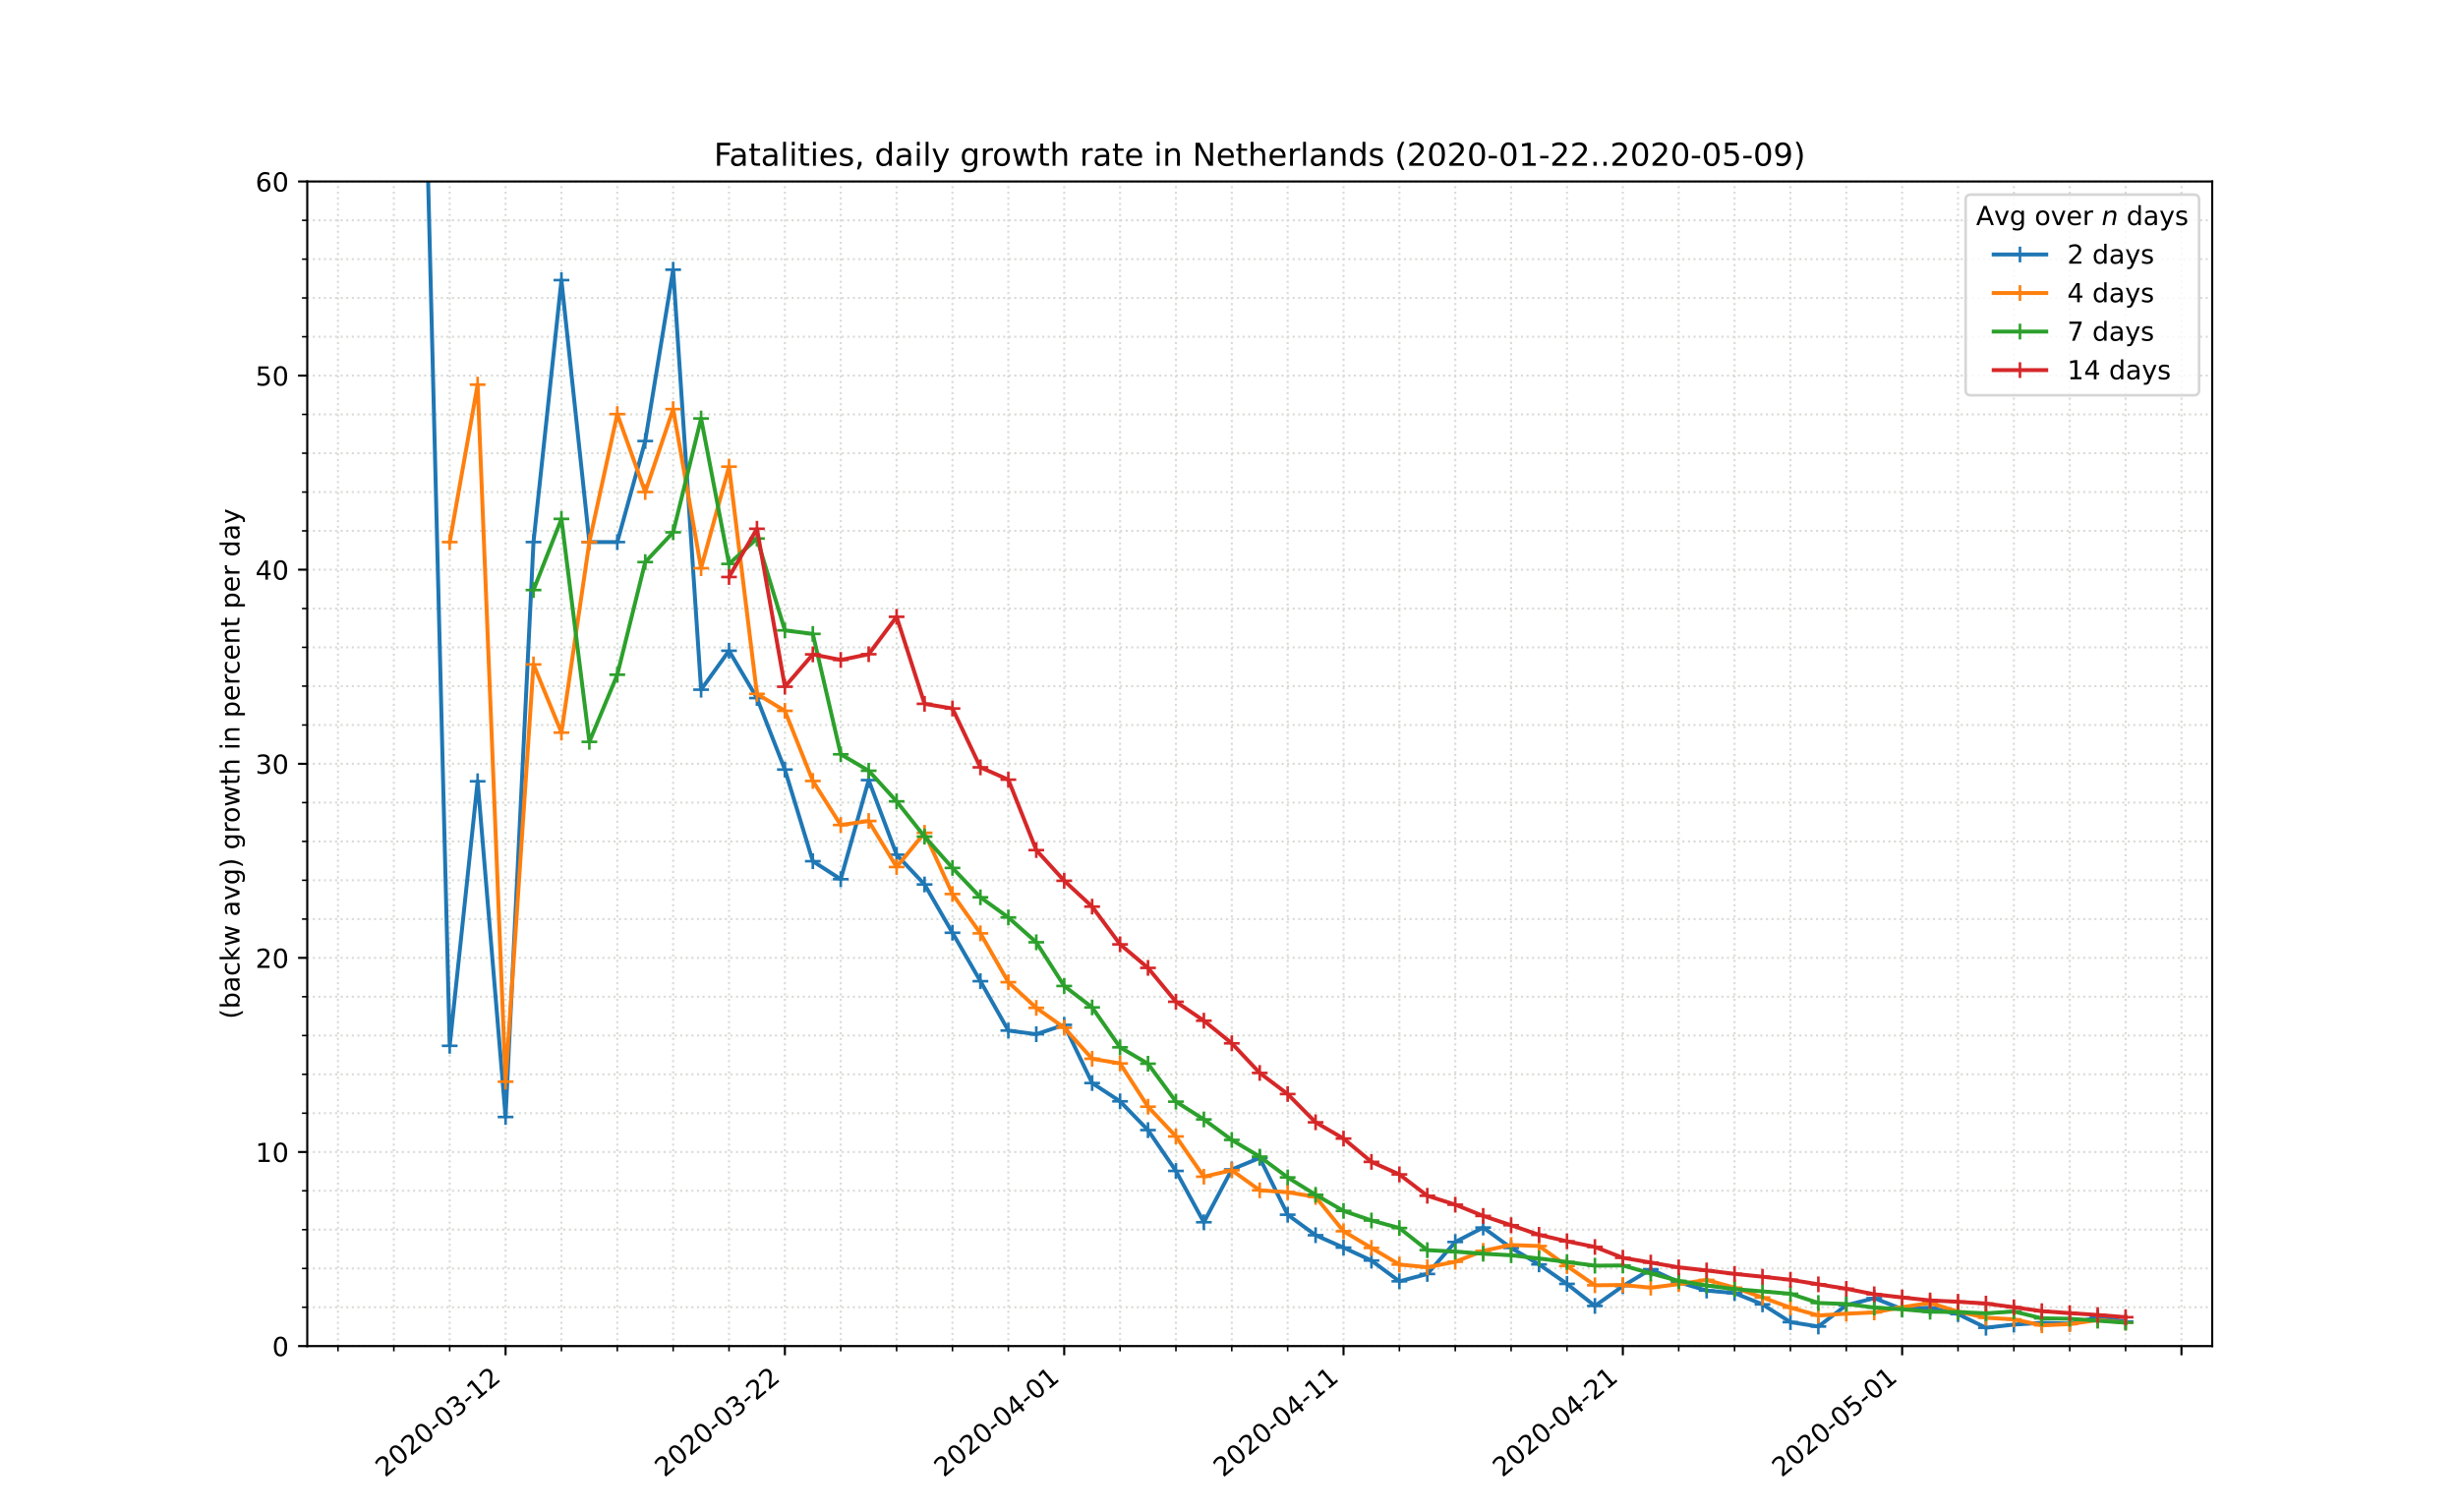 <?xml version="1.0" encoding="utf-8" standalone="no"?>
<!DOCTYPE svg PUBLIC "-//W3C//DTD SVG 1.1//EN"
  "http://www.w3.org/Graphics/SVG/1.1/DTD/svg11.dtd">
<!-- Created with matplotlib (https://matplotlib.org/) -->
<svg height="576pt" version="1.1" viewBox="0 0 936 576" width="936pt" xmlns="http://www.w3.org/2000/svg" xmlns:xlink="http://www.w3.org/1999/xlink">
 <defs>
  <style type="text/css">
*{stroke-linecap:butt;stroke-linejoin:round;}
  </style>
 </defs>
 <g id="figure_1">
  <g id="patch_1">
   <path d="M 0 576 
L 936 576 
L 936 0 
L 0 0 
z
" style="fill:#ffffff;"/>
  </g>
  <g id="axes_1">
   <g id="patch_2">
    <path d="M 117 512.64 
L 842.4 512.64 
L 842.4 69.12 
L 117 69.12 
z
" style="fill:#ffffff;"/>
   </g>
   <g id="matplotlib.axis_1">
    <g id="xtick_1">
     <g id="line2d_1">
      <path clip-path="url(#pa16e51efea)" d="M 192.518 512.64 
L 192.518 69.12 
" style="fill:none;stroke:#d8dcd6;stroke-dasharray:0.8,1.32;stroke-dashoffset:0;stroke-width:0.8;"/>
     </g>
     <g id="line2d_2">
      <defs>
       <path d="M 0 0 
L 0 3.5 
" id="m1748bd3d28" style="stroke:#000000;stroke-width:0.8;"/>
      </defs>
      <g>
       <use style="stroke:#000000;stroke-width:0.8;" x="192.518" xlink:href="#m1748bd3d28" y="512.64"/>
      </g>
     </g>
     <g id="text_1">
      <!-- 2020-03-12 -->
      <defs>
       <path d="M 19.188 8.297 
L 53.609 8.297 
L 53.609 0 
L 7.328 0 
L 7.328 8.297 
Q 12.938 14.109 22.625 23.891 
Q 32.328 33.688 34.812 36.531 
Q 39.547 41.844 41.422 45.531 
Q 43.312 49.219 43.312 52.781 
Q 43.312 58.594 39.234 62.25 
Q 35.156 65.922 28.609 65.922 
Q 23.969 65.922 18.812 64.312 
Q 13.672 62.703 7.812 59.422 
L 7.812 69.391 
Q 13.766 71.781 18.938 73 
Q 24.125 74.219 28.422 74.219 
Q 39.75 74.219 46.484 68.547 
Q 53.219 62.891 53.219 53.422 
Q 53.219 48.922 51.531 44.891 
Q 49.859 40.875 45.406 35.406 
Q 44.188 33.984 37.641 27.219 
Q 31.109 20.453 19.188 8.297 
z
" id="DejaVuSans-50"/>
       <path d="M 31.781 66.406 
Q 24.172 66.406 20.328 58.906 
Q 16.5 51.422 16.5 36.375 
Q 16.5 21.391 20.328 13.891 
Q 24.172 6.391 31.781 6.391 
Q 39.453 6.391 43.281 13.891 
Q 47.125 21.391 47.125 36.375 
Q 47.125 51.422 43.281 58.906 
Q 39.453 66.406 31.781 66.406 
z
M 31.781 74.219 
Q 44.047 74.219 50.516 64.516 
Q 56.984 54.828 56.984 36.375 
Q 56.984 17.969 50.516 8.266 
Q 44.047 -1.422 31.781 -1.422 
Q 19.531 -1.422 13.062 8.266 
Q 6.594 17.969 6.594 36.375 
Q 6.594 54.828 13.062 64.516 
Q 19.531 74.219 31.781 74.219 
z
" id="DejaVuSans-48"/>
       <path d="M 4.891 31.391 
L 31.203 31.391 
L 31.203 23.391 
L 4.891 23.391 
z
" id="DejaVuSans-45"/>
       <path d="M 40.578 39.312 
Q 47.656 37.797 51.625 33 
Q 55.609 28.219 55.609 21.188 
Q 55.609 10.406 48.188 4.484 
Q 40.766 -1.422 27.094 -1.422 
Q 22.516 -1.422 17.656 -0.516 
Q 12.797 0.391 7.625 2.203 
L 7.625 11.719 
Q 11.719 9.328 16.594 8.109 
Q 21.484 6.891 26.812 6.891 
Q 36.078 6.891 40.938 10.547 
Q 45.797 14.203 45.797 21.188 
Q 45.797 27.641 41.281 31.266 
Q 36.766 34.906 28.719 34.906 
L 20.219 34.906 
L 20.219 43.016 
L 29.109 43.016 
Q 36.375 43.016 40.234 45.922 
Q 44.094 48.828 44.094 54.297 
Q 44.094 59.906 40.109 62.906 
Q 36.141 65.922 28.719 65.922 
Q 24.656 65.922 20.016 65.031 
Q 15.375 64.156 9.812 62.312 
L 9.812 71.094 
Q 15.438 72.656 20.344 73.438 
Q 25.25 74.219 29.594 74.219 
Q 40.828 74.219 47.359 69.109 
Q 53.906 64.016 53.906 55.328 
Q 53.906 49.266 50.438 45.094 
Q 46.969 40.922 40.578 39.312 
z
" id="DejaVuSans-51"/>
       <path d="M 12.406 8.297 
L 28.516 8.297 
L 28.516 63.922 
L 10.984 60.406 
L 10.984 69.391 
L 28.422 72.906 
L 38.281 72.906 
L 38.281 8.297 
L 54.391 8.297 
L 54.391 0 
L 12.406 0 
z
" id="DejaVuSans-49"/>
      </defs>
      <g transform="translate(146.662 562.817)rotate(-40)scale(0.1 -0.1)">
       <use xlink:href="#DejaVuSans-50"/>
       <use x="63.623" xlink:href="#DejaVuSans-48"/>
       <use x="127.246" xlink:href="#DejaVuSans-50"/>
       <use x="190.869" xlink:href="#DejaVuSans-48"/>
       <use x="254.492" xlink:href="#DejaVuSans-45"/>
       <use x="290.576" xlink:href="#DejaVuSans-48"/>
       <use x="354.199" xlink:href="#DejaVuSans-51"/>
       <use x="417.822" xlink:href="#DejaVuSans-45"/>
       <use x="453.906" xlink:href="#DejaVuSans-49"/>
       <use x="517.529" xlink:href="#DejaVuSans-50"/>
      </g>
     </g>
    </g>
    <g id="xtick_2">
     <g id="line2d_3">
      <path clip-path="url(#pa16e51efea)" d="M 298.882 512.64 
L 298.882 69.12 
" style="fill:none;stroke:#d8dcd6;stroke-dasharray:0.8,1.32;stroke-dashoffset:0;stroke-width:0.8;"/>
     </g>
     <g id="line2d_4">
      <g>
       <use style="stroke:#000000;stroke-width:0.8;" x="298.882" xlink:href="#m1748bd3d28" y="512.64"/>
      </g>
     </g>
     <g id="text_2">
      <!-- 2020-03-22 -->
      <g transform="translate(253.026 562.817)rotate(-40)scale(0.1 -0.1)">
       <use xlink:href="#DejaVuSans-50"/>
       <use x="63.623" xlink:href="#DejaVuSans-48"/>
       <use x="127.246" xlink:href="#DejaVuSans-50"/>
       <use x="190.869" xlink:href="#DejaVuSans-48"/>
       <use x="254.492" xlink:href="#DejaVuSans-45"/>
       <use x="290.576" xlink:href="#DejaVuSans-48"/>
       <use x="354.199" xlink:href="#DejaVuSans-51"/>
       <use x="417.822" xlink:href="#DejaVuSans-45"/>
       <use x="453.906" xlink:href="#DejaVuSans-50"/>
       <use x="517.529" xlink:href="#DejaVuSans-50"/>
      </g>
     </g>
    </g>
    <g id="xtick_3">
     <g id="line2d_5">
      <path clip-path="url(#pa16e51efea)" d="M 405.245 512.64 
L 405.245 69.12 
" style="fill:none;stroke:#d8dcd6;stroke-dasharray:0.8,1.32;stroke-dashoffset:0;stroke-width:0.8;"/>
     </g>
     <g id="line2d_6">
      <g>
       <use style="stroke:#000000;stroke-width:0.8;" x="405.245" xlink:href="#m1748bd3d28" y="512.64"/>
      </g>
     </g>
     <g id="text_3">
      <!-- 2020-04-01 -->
      <defs>
       <path d="M 37.797 64.312 
L 12.891 25.391 
L 37.797 25.391 
z
M 35.203 72.906 
L 47.609 72.906 
L 47.609 25.391 
L 58.016 25.391 
L 58.016 17.188 
L 47.609 17.188 
L 47.609 0 
L 37.797 0 
L 37.797 17.188 
L 4.891 17.188 
L 4.891 26.703 
z
" id="DejaVuSans-52"/>
      </defs>
      <g transform="translate(359.39 562.817)rotate(-40)scale(0.1 -0.1)">
       <use xlink:href="#DejaVuSans-50"/>
       <use x="63.623" xlink:href="#DejaVuSans-48"/>
       <use x="127.246" xlink:href="#DejaVuSans-50"/>
       <use x="190.869" xlink:href="#DejaVuSans-48"/>
       <use x="254.492" xlink:href="#DejaVuSans-45"/>
       <use x="290.576" xlink:href="#DejaVuSans-48"/>
       <use x="354.199" xlink:href="#DejaVuSans-52"/>
       <use x="417.822" xlink:href="#DejaVuSans-45"/>
       <use x="453.906" xlink:href="#DejaVuSans-48"/>
       <use x="517.529" xlink:href="#DejaVuSans-49"/>
      </g>
     </g>
    </g>
    <g id="xtick_4">
     <g id="line2d_7">
      <path clip-path="url(#pa16e51efea)" d="M 511.609 512.64 
L 511.609 69.12 
" style="fill:none;stroke:#d8dcd6;stroke-dasharray:0.8,1.32;stroke-dashoffset:0;stroke-width:0.8;"/>
     </g>
     <g id="line2d_8">
      <g>
       <use style="stroke:#000000;stroke-width:0.8;" x="511.609" xlink:href="#m1748bd3d28" y="512.64"/>
      </g>
     </g>
     <g id="text_4">
      <!-- 2020-04-11 -->
      <g transform="translate(465.753 562.817)rotate(-40)scale(0.1 -0.1)">
       <use xlink:href="#DejaVuSans-50"/>
       <use x="63.623" xlink:href="#DejaVuSans-48"/>
       <use x="127.246" xlink:href="#DejaVuSans-50"/>
       <use x="190.869" xlink:href="#DejaVuSans-48"/>
       <use x="254.492" xlink:href="#DejaVuSans-45"/>
       <use x="290.576" xlink:href="#DejaVuSans-48"/>
       <use x="354.199" xlink:href="#DejaVuSans-52"/>
       <use x="417.822" xlink:href="#DejaVuSans-45"/>
       <use x="453.906" xlink:href="#DejaVuSans-49"/>
       <use x="517.529" xlink:href="#DejaVuSans-49"/>
      </g>
     </g>
    </g>
    <g id="xtick_5">
     <g id="line2d_9">
      <path clip-path="url(#pa16e51efea)" d="M 617.973 512.64 
L 617.973 69.12 
" style="fill:none;stroke:#d8dcd6;stroke-dasharray:0.8,1.32;stroke-dashoffset:0;stroke-width:0.8;"/>
     </g>
     <g id="line2d_10">
      <g>
       <use style="stroke:#000000;stroke-width:0.8;" x="617.973" xlink:href="#m1748bd3d28" y="512.64"/>
      </g>
     </g>
     <g id="text_5">
      <!-- 2020-04-21 -->
      <g transform="translate(572.117 562.817)rotate(-40)scale(0.1 -0.1)">
       <use xlink:href="#DejaVuSans-50"/>
       <use x="63.623" xlink:href="#DejaVuSans-48"/>
       <use x="127.246" xlink:href="#DejaVuSans-50"/>
       <use x="190.869" xlink:href="#DejaVuSans-48"/>
       <use x="254.492" xlink:href="#DejaVuSans-45"/>
       <use x="290.576" xlink:href="#DejaVuSans-48"/>
       <use x="354.199" xlink:href="#DejaVuSans-52"/>
       <use x="417.822" xlink:href="#DejaVuSans-45"/>
       <use x="453.906" xlink:href="#DejaVuSans-50"/>
       <use x="517.529" xlink:href="#DejaVuSans-49"/>
      </g>
     </g>
    </g>
    <g id="xtick_6">
     <g id="line2d_11">
      <path clip-path="url(#pa16e51efea)" d="M 724.336 512.64 
L 724.336 69.12 
" style="fill:none;stroke:#d8dcd6;stroke-dasharray:0.8,1.32;stroke-dashoffset:0;stroke-width:0.8;"/>
     </g>
     <g id="line2d_12">
      <g>
       <use style="stroke:#000000;stroke-width:0.8;" x="724.336" xlink:href="#m1748bd3d28" y="512.64"/>
      </g>
     </g>
     <g id="text_6">
      <!-- 2020-05-01 -->
      <defs>
       <path d="M 10.797 72.906 
L 49.516 72.906 
L 49.516 64.594 
L 19.828 64.594 
L 19.828 46.734 
Q 21.969 47.469 24.109 47.828 
Q 26.266 48.188 28.422 48.188 
Q 40.625 48.188 47.75 41.5 
Q 54.891 34.812 54.891 23.391 
Q 54.891 11.625 47.562 5.094 
Q 40.234 -1.422 26.906 -1.422 
Q 22.312 -1.422 17.547 -0.641 
Q 12.797 0.141 7.719 1.703 
L 7.719 11.625 
Q 12.109 9.234 16.797 8.062 
Q 21.484 6.891 26.703 6.891 
Q 35.156 6.891 40.078 11.328 
Q 45.016 15.766 45.016 23.391 
Q 45.016 31 40.078 35.438 
Q 35.156 39.891 26.703 39.891 
Q 22.75 39.891 18.812 39.016 
Q 14.891 38.141 10.797 36.281 
z
" id="DejaVuSans-53"/>
      </defs>
      <g transform="translate(678.48 562.817)rotate(-40)scale(0.1 -0.1)">
       <use xlink:href="#DejaVuSans-50"/>
       <use x="63.623" xlink:href="#DejaVuSans-48"/>
       <use x="127.246" xlink:href="#DejaVuSans-50"/>
       <use x="190.869" xlink:href="#DejaVuSans-48"/>
       <use x="254.492" xlink:href="#DejaVuSans-45"/>
       <use x="290.576" xlink:href="#DejaVuSans-48"/>
       <use x="354.199" xlink:href="#DejaVuSans-53"/>
       <use x="417.822" xlink:href="#DejaVuSans-45"/>
       <use x="453.906" xlink:href="#DejaVuSans-48"/>
       <use x="517.529" xlink:href="#DejaVuSans-49"/>
      </g>
     </g>
    </g>
    <g id="xtick_7">
     <g id="line2d_13">
      <path clip-path="url(#pa16e51efea)" d="M 830.7 512.64 
L 830.7 69.12 
" style="fill:none;stroke:#d8dcd6;stroke-dasharray:0.8,1.32;stroke-dashoffset:0;stroke-width:0.8;"/>
     </g>
     <g id="line2d_14">
      <g>
       <use style="stroke:#000000;stroke-width:0.8;" x="830.7" xlink:href="#m1748bd3d28" y="512.64"/>
      </g>
     </g>
    </g>
    <g id="xtick_8">
     <g id="line2d_15">
      <path clip-path="url(#pa16e51efea)" d="M 128.7 512.64 
L 128.7 69.12 
" style="fill:none;stroke:#d8dcd6;stroke-dasharray:0.8,1.32;stroke-dashoffset:0;stroke-width:0.8;"/>
     </g>
     <g id="line2d_16">
      <defs>
       <path d="M 0 0 
L 0 2 
" id="m9dae5f9d8d" style="stroke:#000000;stroke-width:0.6;"/>
      </defs>
      <g>
       <use style="stroke:#000000;stroke-width:0.6;" x="128.7" xlink:href="#m9dae5f9d8d" y="512.64"/>
      </g>
     </g>
    </g>
    <g id="xtick_9">
     <g id="line2d_17">
      <path clip-path="url(#pa16e51efea)" d="M 149.973 512.64 
L 149.973 69.12 
" style="fill:none;stroke:#d8dcd6;stroke-dasharray:0.8,1.32;stroke-dashoffset:0;stroke-width:0.8;"/>
     </g>
     <g id="line2d_18">
      <g>
       <use style="stroke:#000000;stroke-width:0.6;" x="149.973" xlink:href="#m9dae5f9d8d" y="512.64"/>
      </g>
     </g>
    </g>
    <g id="xtick_10">
     <g id="line2d_19">
      <path clip-path="url(#pa16e51efea)" d="M 171.245 512.64 
L 171.245 69.12 
" style="fill:none;stroke:#d8dcd6;stroke-dasharray:0.8,1.32;stroke-dashoffset:0;stroke-width:0.8;"/>
     </g>
     <g id="line2d_20">
      <g>
       <use style="stroke:#000000;stroke-width:0.6;" x="171.245" xlink:href="#m9dae5f9d8d" y="512.64"/>
      </g>
     </g>
    </g>
    <g id="xtick_11">
     <g id="line2d_21">
      <path clip-path="url(#pa16e51efea)" d="M 213.791 512.64 
L 213.791 69.12 
" style="fill:none;stroke:#d8dcd6;stroke-dasharray:0.8,1.32;stroke-dashoffset:0;stroke-width:0.8;"/>
     </g>
     <g id="line2d_22">
      <g>
       <use style="stroke:#000000;stroke-width:0.6;" x="213.791" xlink:href="#m9dae5f9d8d" y="512.64"/>
      </g>
     </g>
    </g>
    <g id="xtick_12">
     <g id="line2d_23">
      <path clip-path="url(#pa16e51efea)" d="M 235.064 512.64 
L 235.064 69.12 
" style="fill:none;stroke:#d8dcd6;stroke-dasharray:0.8,1.32;stroke-dashoffset:0;stroke-width:0.8;"/>
     </g>
     <g id="line2d_24">
      <g>
       <use style="stroke:#000000;stroke-width:0.6;" x="235.064" xlink:href="#m9dae5f9d8d" y="512.64"/>
      </g>
     </g>
    </g>
    <g id="xtick_13">
     <g id="line2d_25">
      <path clip-path="url(#pa16e51efea)" d="M 256.336 512.64 
L 256.336 69.12 
" style="fill:none;stroke:#d8dcd6;stroke-dasharray:0.8,1.32;stroke-dashoffset:0;stroke-width:0.8;"/>
     </g>
     <g id="line2d_26">
      <g>
       <use style="stroke:#000000;stroke-width:0.6;" x="256.336" xlink:href="#m9dae5f9d8d" y="512.64"/>
      </g>
     </g>
    </g>
    <g id="xtick_14">
     <g id="line2d_27">
      <path clip-path="url(#pa16e51efea)" d="M 277.609 512.64 
L 277.609 69.12 
" style="fill:none;stroke:#d8dcd6;stroke-dasharray:0.8,1.32;stroke-dashoffset:0;stroke-width:0.8;"/>
     </g>
     <g id="line2d_28">
      <g>
       <use style="stroke:#000000;stroke-width:0.6;" x="277.609" xlink:href="#m9dae5f9d8d" y="512.64"/>
      </g>
     </g>
    </g>
    <g id="xtick_15">
     <g id="line2d_29">
      <path clip-path="url(#pa16e51efea)" d="M 320.155 512.64 
L 320.155 69.12 
" style="fill:none;stroke:#d8dcd6;stroke-dasharray:0.8,1.32;stroke-dashoffset:0;stroke-width:0.8;"/>
     </g>
     <g id="line2d_30">
      <g>
       <use style="stroke:#000000;stroke-width:0.6;" x="320.155" xlink:href="#m9dae5f9d8d" y="512.64"/>
      </g>
     </g>
    </g>
    <g id="xtick_16">
     <g id="line2d_31">
      <path clip-path="url(#pa16e51efea)" d="M 341.427 512.64 
L 341.427 69.12 
" style="fill:none;stroke:#d8dcd6;stroke-dasharray:0.8,1.32;stroke-dashoffset:0;stroke-width:0.8;"/>
     </g>
     <g id="line2d_32">
      <g>
       <use style="stroke:#000000;stroke-width:0.6;" x="341.427" xlink:href="#m9dae5f9d8d" y="512.64"/>
      </g>
     </g>
    </g>
    <g id="xtick_17">
     <g id="line2d_33">
      <path clip-path="url(#pa16e51efea)" d="M 362.7 512.64 
L 362.7 69.12 
" style="fill:none;stroke:#d8dcd6;stroke-dasharray:0.8,1.32;stroke-dashoffset:0;stroke-width:0.8;"/>
     </g>
     <g id="line2d_34">
      <g>
       <use style="stroke:#000000;stroke-width:0.6;" x="362.7" xlink:href="#m9dae5f9d8d" y="512.64"/>
      </g>
     </g>
    </g>
    <g id="xtick_18">
     <g id="line2d_35">
      <path clip-path="url(#pa16e51efea)" d="M 383.973 512.64 
L 383.973 69.12 
" style="fill:none;stroke:#d8dcd6;stroke-dasharray:0.8,1.32;stroke-dashoffset:0;stroke-width:0.8;"/>
     </g>
     <g id="line2d_36">
      <g>
       <use style="stroke:#000000;stroke-width:0.6;" x="383.973" xlink:href="#m9dae5f9d8d" y="512.64"/>
      </g>
     </g>
    </g>
    <g id="xtick_19">
     <g id="line2d_37">
      <path clip-path="url(#pa16e51efea)" d="M 426.518 512.64 
L 426.518 69.12 
" style="fill:none;stroke:#d8dcd6;stroke-dasharray:0.8,1.32;stroke-dashoffset:0;stroke-width:0.8;"/>
     </g>
     <g id="line2d_38">
      <g>
       <use style="stroke:#000000;stroke-width:0.6;" x="426.518" xlink:href="#m9dae5f9d8d" y="512.64"/>
      </g>
     </g>
    </g>
    <g id="xtick_20">
     <g id="line2d_39">
      <path clip-path="url(#pa16e51efea)" d="M 447.791 512.64 
L 447.791 69.12 
" style="fill:none;stroke:#d8dcd6;stroke-dasharray:0.8,1.32;stroke-dashoffset:0;stroke-width:0.8;"/>
     </g>
     <g id="line2d_40">
      <g>
       <use style="stroke:#000000;stroke-width:0.6;" x="447.791" xlink:href="#m9dae5f9d8d" y="512.64"/>
      </g>
     </g>
    </g>
    <g id="xtick_21">
     <g id="line2d_41">
      <path clip-path="url(#pa16e51efea)" d="M 469.064 512.64 
L 469.064 69.12 
" style="fill:none;stroke:#d8dcd6;stroke-dasharray:0.8,1.32;stroke-dashoffset:0;stroke-width:0.8;"/>
     </g>
     <g id="line2d_42">
      <g>
       <use style="stroke:#000000;stroke-width:0.6;" x="469.064" xlink:href="#m9dae5f9d8d" y="512.64"/>
      </g>
     </g>
    </g>
    <g id="xtick_22">
     <g id="line2d_43">
      <path clip-path="url(#pa16e51efea)" d="M 490.336 512.64 
L 490.336 69.12 
" style="fill:none;stroke:#d8dcd6;stroke-dasharray:0.8,1.32;stroke-dashoffset:0;stroke-width:0.8;"/>
     </g>
     <g id="line2d_44">
      <g>
       <use style="stroke:#000000;stroke-width:0.6;" x="490.336" xlink:href="#m9dae5f9d8d" y="512.64"/>
      </g>
     </g>
    </g>
    <g id="xtick_23">
     <g id="line2d_45">
      <path clip-path="url(#pa16e51efea)" d="M 532.882 512.64 
L 532.882 69.12 
" style="fill:none;stroke:#d8dcd6;stroke-dasharray:0.8,1.32;stroke-dashoffset:0;stroke-width:0.8;"/>
     </g>
     <g id="line2d_46">
      <g>
       <use style="stroke:#000000;stroke-width:0.6;" x="532.882" xlink:href="#m9dae5f9d8d" y="512.64"/>
      </g>
     </g>
    </g>
    <g id="xtick_24">
     <g id="line2d_47">
      <path clip-path="url(#pa16e51efea)" d="M 554.155 512.64 
L 554.155 69.12 
" style="fill:none;stroke:#d8dcd6;stroke-dasharray:0.8,1.32;stroke-dashoffset:0;stroke-width:0.8;"/>
     </g>
     <g id="line2d_48">
      <g>
       <use style="stroke:#000000;stroke-width:0.6;" x="554.155" xlink:href="#m9dae5f9d8d" y="512.64"/>
      </g>
     </g>
    </g>
    <g id="xtick_25">
     <g id="line2d_49">
      <path clip-path="url(#pa16e51efea)" d="M 575.427 512.64 
L 575.427 69.12 
" style="fill:none;stroke:#d8dcd6;stroke-dasharray:0.8,1.32;stroke-dashoffset:0;stroke-width:0.8;"/>
     </g>
     <g id="line2d_50">
      <g>
       <use style="stroke:#000000;stroke-width:0.6;" x="575.427" xlink:href="#m9dae5f9d8d" y="512.64"/>
      </g>
     </g>
    </g>
    <g id="xtick_26">
     <g id="line2d_51">
      <path clip-path="url(#pa16e51efea)" d="M 596.7 512.64 
L 596.7 69.12 
" style="fill:none;stroke:#d8dcd6;stroke-dasharray:0.8,1.32;stroke-dashoffset:0;stroke-width:0.8;"/>
     </g>
     <g id="line2d_52">
      <g>
       <use style="stroke:#000000;stroke-width:0.6;" x="596.7" xlink:href="#m9dae5f9d8d" y="512.64"/>
      </g>
     </g>
    </g>
    <g id="xtick_27">
     <g id="line2d_53">
      <path clip-path="url(#pa16e51efea)" d="M 639.245 512.64 
L 639.245 69.12 
" style="fill:none;stroke:#d8dcd6;stroke-dasharray:0.8,1.32;stroke-dashoffset:0;stroke-width:0.8;"/>
     </g>
     <g id="line2d_54">
      <g>
       <use style="stroke:#000000;stroke-width:0.6;" x="639.245" xlink:href="#m9dae5f9d8d" y="512.64"/>
      </g>
     </g>
    </g>
    <g id="xtick_28">
     <g id="line2d_55">
      <path clip-path="url(#pa16e51efea)" d="M 660.518 512.64 
L 660.518 69.12 
" style="fill:none;stroke:#d8dcd6;stroke-dasharray:0.8,1.32;stroke-dashoffset:0;stroke-width:0.8;"/>
     </g>
     <g id="line2d_56">
      <g>
       <use style="stroke:#000000;stroke-width:0.6;" x="660.518" xlink:href="#m9dae5f9d8d" y="512.64"/>
      </g>
     </g>
    </g>
    <g id="xtick_29">
     <g id="line2d_57">
      <path clip-path="url(#pa16e51efea)" d="M 681.791 512.64 
L 681.791 69.12 
" style="fill:none;stroke:#d8dcd6;stroke-dasharray:0.8,1.32;stroke-dashoffset:0;stroke-width:0.8;"/>
     </g>
     <g id="line2d_58">
      <g>
       <use style="stroke:#000000;stroke-width:0.6;" x="681.791" xlink:href="#m9dae5f9d8d" y="512.64"/>
      </g>
     </g>
    </g>
    <g id="xtick_30">
     <g id="line2d_59">
      <path clip-path="url(#pa16e51efea)" d="M 703.064 512.64 
L 703.064 69.12 
" style="fill:none;stroke:#d8dcd6;stroke-dasharray:0.8,1.32;stroke-dashoffset:0;stroke-width:0.8;"/>
     </g>
     <g id="line2d_60">
      <g>
       <use style="stroke:#000000;stroke-width:0.6;" x="703.064" xlink:href="#m9dae5f9d8d" y="512.64"/>
      </g>
     </g>
    </g>
    <g id="xtick_31">
     <g id="line2d_61">
      <path clip-path="url(#pa16e51efea)" d="M 745.609 512.64 
L 745.609 69.12 
" style="fill:none;stroke:#d8dcd6;stroke-dasharray:0.8,1.32;stroke-dashoffset:0;stroke-width:0.8;"/>
     </g>
     <g id="line2d_62">
      <g>
       <use style="stroke:#000000;stroke-width:0.6;" x="745.609" xlink:href="#m9dae5f9d8d" y="512.64"/>
      </g>
     </g>
    </g>
    <g id="xtick_32">
     <g id="line2d_63">
      <path clip-path="url(#pa16e51efea)" d="M 766.882 512.64 
L 766.882 69.12 
" style="fill:none;stroke:#d8dcd6;stroke-dasharray:0.8,1.32;stroke-dashoffset:0;stroke-width:0.8;"/>
     </g>
     <g id="line2d_64">
      <g>
       <use style="stroke:#000000;stroke-width:0.6;" x="766.882" xlink:href="#m9dae5f9d8d" y="512.64"/>
      </g>
     </g>
    </g>
    <g id="xtick_33">
     <g id="line2d_65">
      <path clip-path="url(#pa16e51efea)" d="M 788.155 512.64 
L 788.155 69.12 
" style="fill:none;stroke:#d8dcd6;stroke-dasharray:0.8,1.32;stroke-dashoffset:0;stroke-width:0.8;"/>
     </g>
     <g id="line2d_66">
      <g>
       <use style="stroke:#000000;stroke-width:0.6;" x="788.155" xlink:href="#m9dae5f9d8d" y="512.64"/>
      </g>
     </g>
    </g>
    <g id="xtick_34">
     <g id="line2d_67">
      <path clip-path="url(#pa16e51efea)" d="M 809.427 512.64 
L 809.427 69.12 
" style="fill:none;stroke:#d8dcd6;stroke-dasharray:0.8,1.32;stroke-dashoffset:0;stroke-width:0.8;"/>
     </g>
     <g id="line2d_68">
      <g>
       <use style="stroke:#000000;stroke-width:0.6;" x="809.427" xlink:href="#m9dae5f9d8d" y="512.64"/>
      </g>
     </g>
    </g>
   </g>
   <g id="matplotlib.axis_2">
    <g id="ytick_1">
     <g id="line2d_69">
      <path clip-path="url(#pa16e51efea)" d="M 117 512.64 
L 842.4 512.64 
" style="fill:none;stroke:#d8dcd6;stroke-dasharray:0.8,1.32;stroke-dashoffset:0;stroke-width:0.8;"/>
     </g>
     <g id="line2d_70">
      <defs>
       <path d="M 0 0 
L -3.5 0 
" id="m3c671c42db" style="stroke:#000000;stroke-width:0.8;"/>
      </defs>
      <g>
       <use style="stroke:#000000;stroke-width:0.8;" x="117" xlink:href="#m3c671c42db" y="512.64"/>
      </g>
     </g>
     <g id="text_7">
      <!-- 0 -->
      <g transform="translate(103.638 516.439)scale(0.1 -0.1)">
       <use xlink:href="#DejaVuSans-48"/>
      </g>
     </g>
    </g>
    <g id="ytick_2">
     <g id="line2d_71">
      <path clip-path="url(#pa16e51efea)" d="M 117 438.72 
L 842.4 438.72 
" style="fill:none;stroke:#d8dcd6;stroke-dasharray:0.8,1.32;stroke-dashoffset:0;stroke-width:0.8;"/>
     </g>
     <g id="line2d_72">
      <g>
       <use style="stroke:#000000;stroke-width:0.8;" x="117" xlink:href="#m3c671c42db" y="438.72"/>
      </g>
     </g>
     <g id="text_8">
      <!-- 10 -->
      <g transform="translate(97.275 442.519)scale(0.1 -0.1)">
       <use xlink:href="#DejaVuSans-49"/>
       <use x="63.623" xlink:href="#DejaVuSans-48"/>
      </g>
     </g>
    </g>
    <g id="ytick_3">
     <g id="line2d_73">
      <path clip-path="url(#pa16e51efea)" d="M 117 364.8 
L 842.4 364.8 
" style="fill:none;stroke:#d8dcd6;stroke-dasharray:0.8,1.32;stroke-dashoffset:0;stroke-width:0.8;"/>
     </g>
     <g id="line2d_74">
      <g>
       <use style="stroke:#000000;stroke-width:0.8;" x="117" xlink:href="#m3c671c42db" y="364.8"/>
      </g>
     </g>
     <g id="text_9">
      <!-- 20 -->
      <g transform="translate(97.275 368.599)scale(0.1 -0.1)">
       <use xlink:href="#DejaVuSans-50"/>
       <use x="63.623" xlink:href="#DejaVuSans-48"/>
      </g>
     </g>
    </g>
    <g id="ytick_4">
     <g id="line2d_75">
      <path clip-path="url(#pa16e51efea)" d="M 117 290.88 
L 842.4 290.88 
" style="fill:none;stroke:#d8dcd6;stroke-dasharray:0.8,1.32;stroke-dashoffset:0;stroke-width:0.8;"/>
     </g>
     <g id="line2d_76">
      <g>
       <use style="stroke:#000000;stroke-width:0.8;" x="117" xlink:href="#m3c671c42db" y="290.88"/>
      </g>
     </g>
     <g id="text_10">
      <!-- 30 -->
      <g transform="translate(97.275 294.679)scale(0.1 -0.1)">
       <use xlink:href="#DejaVuSans-51"/>
       <use x="63.623" xlink:href="#DejaVuSans-48"/>
      </g>
     </g>
    </g>
    <g id="ytick_5">
     <g id="line2d_77">
      <path clip-path="url(#pa16e51efea)" d="M 117 216.96 
L 842.4 216.96 
" style="fill:none;stroke:#d8dcd6;stroke-dasharray:0.8,1.32;stroke-dashoffset:0;stroke-width:0.8;"/>
     </g>
     <g id="line2d_78">
      <g>
       <use style="stroke:#000000;stroke-width:0.8;" x="117" xlink:href="#m3c671c42db" y="216.96"/>
      </g>
     </g>
     <g id="text_11">
      <!-- 40 -->
      <g transform="translate(97.275 220.759)scale(0.1 -0.1)">
       <use xlink:href="#DejaVuSans-52"/>
       <use x="63.623" xlink:href="#DejaVuSans-48"/>
      </g>
     </g>
    </g>
    <g id="ytick_6">
     <g id="line2d_79">
      <path clip-path="url(#pa16e51efea)" d="M 117 143.04 
L 842.4 143.04 
" style="fill:none;stroke:#d8dcd6;stroke-dasharray:0.8,1.32;stroke-dashoffset:0;stroke-width:0.8;"/>
     </g>
     <g id="line2d_80">
      <g>
       <use style="stroke:#000000;stroke-width:0.8;" x="117" xlink:href="#m3c671c42db" y="143.04"/>
      </g>
     </g>
     <g id="text_12">
      <!-- 50 -->
      <g transform="translate(97.275 146.839)scale(0.1 -0.1)">
       <use xlink:href="#DejaVuSans-53"/>
       <use x="63.623" xlink:href="#DejaVuSans-48"/>
      </g>
     </g>
    </g>
    <g id="ytick_7">
     <g id="line2d_81">
      <path clip-path="url(#pa16e51efea)" d="M 117 69.12 
L 842.4 69.12 
" style="fill:none;stroke:#d8dcd6;stroke-dasharray:0.8,1.32;stroke-dashoffset:0;stroke-width:0.8;"/>
     </g>
     <g id="line2d_82">
      <g>
       <use style="stroke:#000000;stroke-width:0.8;" x="117" xlink:href="#m3c671c42db" y="69.12"/>
      </g>
     </g>
     <g id="text_13">
      <!-- 60 -->
      <defs>
       <path d="M 33.016 40.375 
Q 26.375 40.375 22.484 35.828 
Q 18.609 31.297 18.609 23.391 
Q 18.609 15.531 22.484 10.953 
Q 26.375 6.391 33.016 6.391 
Q 39.656 6.391 43.531 10.953 
Q 47.406 15.531 47.406 23.391 
Q 47.406 31.297 43.531 35.828 
Q 39.656 40.375 33.016 40.375 
z
M 52.594 71.297 
L 52.594 62.312 
Q 48.875 64.062 45.094 64.984 
Q 41.312 65.922 37.594 65.922 
Q 27.828 65.922 22.672 59.328 
Q 17.531 52.734 16.797 39.406 
Q 19.672 43.656 24.016 45.922 
Q 28.375 48.188 33.594 48.188 
Q 44.578 48.188 50.953 41.516 
Q 57.328 34.859 57.328 23.391 
Q 57.328 12.156 50.688 5.359 
Q 44.047 -1.422 33.016 -1.422 
Q 20.359 -1.422 13.672 8.266 
Q 6.984 17.969 6.984 36.375 
Q 6.984 53.656 15.188 63.938 
Q 23.391 74.219 37.203 74.219 
Q 40.922 74.219 44.703 73.484 
Q 48.484 72.75 52.594 71.297 
z
" id="DejaVuSans-54"/>
      </defs>
      <g transform="translate(97.275 72.919)scale(0.1 -0.1)">
       <use xlink:href="#DejaVuSans-54"/>
       <use x="63.623" xlink:href="#DejaVuSans-48"/>
      </g>
     </g>
    </g>
    <g id="ytick_8">
     <g id="line2d_83">
      <path clip-path="url(#pa16e51efea)" d="M 117 497.856 
L 842.4 497.856 
" style="fill:none;stroke:#d8dcd6;stroke-dasharray:0.8,1.32;stroke-dashoffset:0;stroke-width:0.8;"/>
     </g>
     <g id="line2d_84">
      <defs>
       <path d="M 0 0 
L -2 0 
" id="m807af06bb2" style="stroke:#000000;stroke-width:0.6;"/>
      </defs>
      <g>
       <use style="stroke:#000000;stroke-width:0.6;" x="117" xlink:href="#m807af06bb2" y="497.856"/>
      </g>
     </g>
    </g>
    <g id="ytick_9">
     <g id="line2d_85">
      <path clip-path="url(#pa16e51efea)" d="M 117 483.072 
L 842.4 483.072 
" style="fill:none;stroke:#d8dcd6;stroke-dasharray:0.8,1.32;stroke-dashoffset:0;stroke-width:0.8;"/>
     </g>
     <g id="line2d_86">
      <g>
       <use style="stroke:#000000;stroke-width:0.6;" x="117" xlink:href="#m807af06bb2" y="483.072"/>
      </g>
     </g>
    </g>
    <g id="ytick_10">
     <g id="line2d_87">
      <path clip-path="url(#pa16e51efea)" d="M 117 468.288 
L 842.4 468.288 
" style="fill:none;stroke:#d8dcd6;stroke-dasharray:0.8,1.32;stroke-dashoffset:0;stroke-width:0.8;"/>
     </g>
     <g id="line2d_88">
      <g>
       <use style="stroke:#000000;stroke-width:0.6;" x="117" xlink:href="#m807af06bb2" y="468.288"/>
      </g>
     </g>
    </g>
    <g id="ytick_11">
     <g id="line2d_89">
      <path clip-path="url(#pa16e51efea)" d="M 117 453.504 
L 842.4 453.504 
" style="fill:none;stroke:#d8dcd6;stroke-dasharray:0.8,1.32;stroke-dashoffset:0;stroke-width:0.8;"/>
     </g>
     <g id="line2d_90">
      <g>
       <use style="stroke:#000000;stroke-width:0.6;" x="117" xlink:href="#m807af06bb2" y="453.504"/>
      </g>
     </g>
    </g>
    <g id="ytick_12">
     <g id="line2d_91">
      <path clip-path="url(#pa16e51efea)" d="M 117 423.936 
L 842.4 423.936 
" style="fill:none;stroke:#d8dcd6;stroke-dasharray:0.8,1.32;stroke-dashoffset:0;stroke-width:0.8;"/>
     </g>
     <g id="line2d_92">
      <g>
       <use style="stroke:#000000;stroke-width:0.6;" x="117" xlink:href="#m807af06bb2" y="423.936"/>
      </g>
     </g>
    </g>
    <g id="ytick_13">
     <g id="line2d_93">
      <path clip-path="url(#pa16e51efea)" d="M 117 409.152 
L 842.4 409.152 
" style="fill:none;stroke:#d8dcd6;stroke-dasharray:0.8,1.32;stroke-dashoffset:0;stroke-width:0.8;"/>
     </g>
     <g id="line2d_94">
      <g>
       <use style="stroke:#000000;stroke-width:0.6;" x="117" xlink:href="#m807af06bb2" y="409.152"/>
      </g>
     </g>
    </g>
    <g id="ytick_14">
     <g id="line2d_95">
      <path clip-path="url(#pa16e51efea)" d="M 117 394.368 
L 842.4 394.368 
" style="fill:none;stroke:#d8dcd6;stroke-dasharray:0.8,1.32;stroke-dashoffset:0;stroke-width:0.8;"/>
     </g>
     <g id="line2d_96">
      <g>
       <use style="stroke:#000000;stroke-width:0.6;" x="117" xlink:href="#m807af06bb2" y="394.368"/>
      </g>
     </g>
    </g>
    <g id="ytick_15">
     <g id="line2d_97">
      <path clip-path="url(#pa16e51efea)" d="M 117 379.584 
L 842.4 379.584 
" style="fill:none;stroke:#d8dcd6;stroke-dasharray:0.8,1.32;stroke-dashoffset:0;stroke-width:0.8;"/>
     </g>
     <g id="line2d_98">
      <g>
       <use style="stroke:#000000;stroke-width:0.6;" x="117" xlink:href="#m807af06bb2" y="379.584"/>
      </g>
     </g>
    </g>
    <g id="ytick_16">
     <g id="line2d_99">
      <path clip-path="url(#pa16e51efea)" d="M 117 350.016 
L 842.4 350.016 
" style="fill:none;stroke:#d8dcd6;stroke-dasharray:0.8,1.32;stroke-dashoffset:0;stroke-width:0.8;"/>
     </g>
     <g id="line2d_100">
      <g>
       <use style="stroke:#000000;stroke-width:0.6;" x="117" xlink:href="#m807af06bb2" y="350.016"/>
      </g>
     </g>
    </g>
    <g id="ytick_17">
     <g id="line2d_101">
      <path clip-path="url(#pa16e51efea)" d="M 117 335.232 
L 842.4 335.232 
" style="fill:none;stroke:#d8dcd6;stroke-dasharray:0.8,1.32;stroke-dashoffset:0;stroke-width:0.8;"/>
     </g>
     <g id="line2d_102">
      <g>
       <use style="stroke:#000000;stroke-width:0.6;" x="117" xlink:href="#m807af06bb2" y="335.232"/>
      </g>
     </g>
    </g>
    <g id="ytick_18">
     <g id="line2d_103">
      <path clip-path="url(#pa16e51efea)" d="M 117 320.448 
L 842.4 320.448 
" style="fill:none;stroke:#d8dcd6;stroke-dasharray:0.8,1.32;stroke-dashoffset:0;stroke-width:0.8;"/>
     </g>
     <g id="line2d_104">
      <g>
       <use style="stroke:#000000;stroke-width:0.6;" x="117" xlink:href="#m807af06bb2" y="320.448"/>
      </g>
     </g>
    </g>
    <g id="ytick_19">
     <g id="line2d_105">
      <path clip-path="url(#pa16e51efea)" d="M 117 305.664 
L 842.4 305.664 
" style="fill:none;stroke:#d8dcd6;stroke-dasharray:0.8,1.32;stroke-dashoffset:0;stroke-width:0.8;"/>
     </g>
     <g id="line2d_106">
      <g>
       <use style="stroke:#000000;stroke-width:0.6;" x="117" xlink:href="#m807af06bb2" y="305.664"/>
      </g>
     </g>
    </g>
    <g id="ytick_20">
     <g id="line2d_107">
      <path clip-path="url(#pa16e51efea)" d="M 117 276.096 
L 842.4 276.096 
" style="fill:none;stroke:#d8dcd6;stroke-dasharray:0.8,1.32;stroke-dashoffset:0;stroke-width:0.8;"/>
     </g>
     <g id="line2d_108">
      <g>
       <use style="stroke:#000000;stroke-width:0.6;" x="117" xlink:href="#m807af06bb2" y="276.096"/>
      </g>
     </g>
    </g>
    <g id="ytick_21">
     <g id="line2d_109">
      <path clip-path="url(#pa16e51efea)" d="M 117 261.312 
L 842.4 261.312 
" style="fill:none;stroke:#d8dcd6;stroke-dasharray:0.8,1.32;stroke-dashoffset:0;stroke-width:0.8;"/>
     </g>
     <g id="line2d_110">
      <g>
       <use style="stroke:#000000;stroke-width:0.6;" x="117" xlink:href="#m807af06bb2" y="261.312"/>
      </g>
     </g>
    </g>
    <g id="ytick_22">
     <g id="line2d_111">
      <path clip-path="url(#pa16e51efea)" d="M 117 246.528 
L 842.4 246.528 
" style="fill:none;stroke:#d8dcd6;stroke-dasharray:0.8,1.32;stroke-dashoffset:0;stroke-width:0.8;"/>
     </g>
     <g id="line2d_112">
      <g>
       <use style="stroke:#000000;stroke-width:0.6;" x="117" xlink:href="#m807af06bb2" y="246.528"/>
      </g>
     </g>
    </g>
    <g id="ytick_23">
     <g id="line2d_113">
      <path clip-path="url(#pa16e51efea)" d="M 117 231.744 
L 842.4 231.744 
" style="fill:none;stroke:#d8dcd6;stroke-dasharray:0.8,1.32;stroke-dashoffset:0;stroke-width:0.8;"/>
     </g>
     <g id="line2d_114">
      <g>
       <use style="stroke:#000000;stroke-width:0.6;" x="117" xlink:href="#m807af06bb2" y="231.744"/>
      </g>
     </g>
    </g>
    <g id="ytick_24">
     <g id="line2d_115">
      <path clip-path="url(#pa16e51efea)" d="M 117 202.176 
L 842.4 202.176 
" style="fill:none;stroke:#d8dcd6;stroke-dasharray:0.8,1.32;stroke-dashoffset:0;stroke-width:0.8;"/>
     </g>
     <g id="line2d_116">
      <g>
       <use style="stroke:#000000;stroke-width:0.6;" x="117" xlink:href="#m807af06bb2" y="202.176"/>
      </g>
     </g>
    </g>
    <g id="ytick_25">
     <g id="line2d_117">
      <path clip-path="url(#pa16e51efea)" d="M 117 187.392 
L 842.4 187.392 
" style="fill:none;stroke:#d8dcd6;stroke-dasharray:0.8,1.32;stroke-dashoffset:0;stroke-width:0.8;"/>
     </g>
     <g id="line2d_118">
      <g>
       <use style="stroke:#000000;stroke-width:0.6;" x="117" xlink:href="#m807af06bb2" y="187.392"/>
      </g>
     </g>
    </g>
    <g id="ytick_26">
     <g id="line2d_119">
      <path clip-path="url(#pa16e51efea)" d="M 117 172.608 
L 842.4 172.608 
" style="fill:none;stroke:#d8dcd6;stroke-dasharray:0.8,1.32;stroke-dashoffset:0;stroke-width:0.8;"/>
     </g>
     <g id="line2d_120">
      <g>
       <use style="stroke:#000000;stroke-width:0.6;" x="117" xlink:href="#m807af06bb2" y="172.608"/>
      </g>
     </g>
    </g>
    <g id="ytick_27">
     <g id="line2d_121">
      <path clip-path="url(#pa16e51efea)" d="M 117 157.824 
L 842.4 157.824 
" style="fill:none;stroke:#d8dcd6;stroke-dasharray:0.8,1.32;stroke-dashoffset:0;stroke-width:0.8;"/>
     </g>
     <g id="line2d_122">
      <g>
       <use style="stroke:#000000;stroke-width:0.6;" x="117" xlink:href="#m807af06bb2" y="157.824"/>
      </g>
     </g>
    </g>
    <g id="ytick_28">
     <g id="line2d_123">
      <path clip-path="url(#pa16e51efea)" d="M 117 128.256 
L 842.4 128.256 
" style="fill:none;stroke:#d8dcd6;stroke-dasharray:0.8,1.32;stroke-dashoffset:0;stroke-width:0.8;"/>
     </g>
     <g id="line2d_124">
      <g>
       <use style="stroke:#000000;stroke-width:0.6;" x="117" xlink:href="#m807af06bb2" y="128.256"/>
      </g>
     </g>
    </g>
    <g id="ytick_29">
     <g id="line2d_125">
      <path clip-path="url(#pa16e51efea)" d="M 117 113.472 
L 842.4 113.472 
" style="fill:none;stroke:#d8dcd6;stroke-dasharray:0.8,1.32;stroke-dashoffset:0;stroke-width:0.8;"/>
     </g>
     <g id="line2d_126">
      <g>
       <use style="stroke:#000000;stroke-width:0.6;" x="117" xlink:href="#m807af06bb2" y="113.472"/>
      </g>
     </g>
    </g>
    <g id="ytick_30">
     <g id="line2d_127">
      <path clip-path="url(#pa16e51efea)" d="M 117 98.688 
L 842.4 98.688 
" style="fill:none;stroke:#d8dcd6;stroke-dasharray:0.8,1.32;stroke-dashoffset:0;stroke-width:0.8;"/>
     </g>
     <g id="line2d_128">
      <g>
       <use style="stroke:#000000;stroke-width:0.6;" x="117" xlink:href="#m807af06bb2" y="98.688"/>
      </g>
     </g>
    </g>
    <g id="ytick_31">
     <g id="line2d_129">
      <path clip-path="url(#pa16e51efea)" d="M 117 83.904 
L 842.4 83.904 
" style="fill:none;stroke:#d8dcd6;stroke-dasharray:0.8,1.32;stroke-dashoffset:0;stroke-width:0.8;"/>
     </g>
     <g id="line2d_130">
      <g>
       <use style="stroke:#000000;stroke-width:0.6;" x="117" xlink:href="#m807af06bb2" y="83.904"/>
      </g>
     </g>
    </g>
    <g id="text_14">
     <!-- (backw avg) growth in percent per day -->
     <defs>
      <path d="M 31 75.875 
Q 24.469 64.656 21.281 53.656 
Q 18.109 42.672 18.109 31.391 
Q 18.109 20.125 21.312 9.062 
Q 24.516 -2 31 -13.188 
L 23.188 -13.188 
Q 15.875 -1.703 12.234 9.375 
Q 8.594 20.453 8.594 31.391 
Q 8.594 42.281 12.203 53.312 
Q 15.828 64.359 23.188 75.875 
z
" id="DejaVuSans-40"/>
      <path d="M 48.688 27.297 
Q 48.688 37.203 44.609 42.844 
Q 40.531 48.484 33.406 48.484 
Q 26.266 48.484 22.188 42.844 
Q 18.109 37.203 18.109 27.297 
Q 18.109 17.391 22.188 11.75 
Q 26.266 6.109 33.406 6.109 
Q 40.531 6.109 44.609 11.75 
Q 48.688 17.391 48.688 27.297 
z
M 18.109 46.391 
Q 20.953 51.266 25.266 53.625 
Q 29.594 56 35.594 56 
Q 45.562 56 51.781 48.094 
Q 58.016 40.188 58.016 27.297 
Q 58.016 14.406 51.781 6.484 
Q 45.562 -1.422 35.594 -1.422 
Q 29.594 -1.422 25.266 0.953 
Q 20.953 3.328 18.109 8.203 
L 18.109 0 
L 9.078 0 
L 9.078 75.984 
L 18.109 75.984 
z
" id="DejaVuSans-98"/>
      <path d="M 34.281 27.484 
Q 23.391 27.484 19.188 25 
Q 14.984 22.516 14.984 16.5 
Q 14.984 11.719 18.141 8.906 
Q 21.297 6.109 26.703 6.109 
Q 34.188 6.109 38.703 11.406 
Q 43.219 16.703 43.219 25.484 
L 43.219 27.484 
z
M 52.203 31.203 
L 52.203 0 
L 43.219 0 
L 43.219 8.297 
Q 40.141 3.328 35.547 0.953 
Q 30.953 -1.422 24.312 -1.422 
Q 15.922 -1.422 10.953 3.297 
Q 6 8.016 6 15.922 
Q 6 25.141 12.172 29.828 
Q 18.359 34.516 30.609 34.516 
L 43.219 34.516 
L 43.219 35.406 
Q 43.219 41.609 39.141 45 
Q 35.062 48.391 27.688 48.391 
Q 23 48.391 18.547 47.266 
Q 14.109 46.141 10.016 43.891 
L 10.016 52.203 
Q 14.938 54.109 19.578 55.047 
Q 24.219 56 28.609 56 
Q 40.484 56 46.344 49.844 
Q 52.203 43.703 52.203 31.203 
z
" id="DejaVuSans-97"/>
      <path d="M 48.781 52.594 
L 48.781 44.188 
Q 44.969 46.297 41.141 47.344 
Q 37.312 48.391 33.406 48.391 
Q 24.656 48.391 19.812 42.844 
Q 14.984 37.312 14.984 27.297 
Q 14.984 17.281 19.812 11.734 
Q 24.656 6.203 33.406 6.203 
Q 37.312 6.203 41.141 7.25 
Q 44.969 8.297 48.781 10.406 
L 48.781 2.094 
Q 45.016 0.344 40.984 -0.531 
Q 36.969 -1.422 32.422 -1.422 
Q 20.062 -1.422 12.781 6.344 
Q 5.516 14.109 5.516 27.297 
Q 5.516 40.672 12.859 48.328 
Q 20.219 56 33.016 56 
Q 37.156 56 41.109 55.141 
Q 45.062 54.297 48.781 52.594 
z
" id="DejaVuSans-99"/>
      <path d="M 9.078 75.984 
L 18.109 75.984 
L 18.109 31.109 
L 44.922 54.688 
L 56.391 54.688 
L 27.391 29.109 
L 57.625 0 
L 45.906 0 
L 18.109 26.703 
L 18.109 0 
L 9.078 0 
z
" id="DejaVuSans-107"/>
      <path d="M 4.203 54.688 
L 13.188 54.688 
L 24.422 12.016 
L 35.594 54.688 
L 46.188 54.688 
L 57.422 12.016 
L 68.609 54.688 
L 77.594 54.688 
L 63.281 0 
L 52.688 0 
L 40.922 44.828 
L 29.109 0 
L 18.5 0 
z
" id="DejaVuSans-119"/>
      <path id="DejaVuSans-32"/>
      <path d="M 2.984 54.688 
L 12.5 54.688 
L 29.594 8.797 
L 46.688 54.688 
L 56.203 54.688 
L 35.688 0 
L 23.484 0 
z
" id="DejaVuSans-118"/>
      <path d="M 45.406 27.984 
Q 45.406 37.75 41.375 43.109 
Q 37.359 48.484 30.078 48.484 
Q 22.859 48.484 18.828 43.109 
Q 14.797 37.75 14.797 27.984 
Q 14.797 18.266 18.828 12.891 
Q 22.859 7.516 30.078 7.516 
Q 37.359 7.516 41.375 12.891 
Q 45.406 18.266 45.406 27.984 
z
M 54.391 6.781 
Q 54.391 -7.172 48.188 -13.984 
Q 42 -20.797 29.203 -20.797 
Q 24.469 -20.797 20.266 -20.094 
Q 16.062 -19.391 12.109 -17.922 
L 12.109 -9.188 
Q 16.062 -11.328 19.922 -12.344 
Q 23.781 -13.375 27.781 -13.375 
Q 36.625 -13.375 41.016 -8.766 
Q 45.406 -4.156 45.406 5.172 
L 45.406 9.625 
Q 42.625 4.781 38.281 2.391 
Q 33.938 0 27.875 0 
Q 17.828 0 11.672 7.656 
Q 5.516 15.328 5.516 27.984 
Q 5.516 40.672 11.672 48.328 
Q 17.828 56 27.875 56 
Q 33.938 56 38.281 53.609 
Q 42.625 51.219 45.406 46.391 
L 45.406 54.688 
L 54.391 54.688 
z
" id="DejaVuSans-103"/>
      <path d="M 8.016 75.875 
L 15.828 75.875 
Q 23.141 64.359 26.781 53.312 
Q 30.422 42.281 30.422 31.391 
Q 30.422 20.453 26.781 9.375 
Q 23.141 -1.703 15.828 -13.188 
L 8.016 -13.188 
Q 14.5 -2 17.703 9.062 
Q 20.906 20.125 20.906 31.391 
Q 20.906 42.672 17.703 53.656 
Q 14.5 64.656 8.016 75.875 
z
" id="DejaVuSans-41"/>
      <path d="M 41.109 46.297 
Q 39.594 47.172 37.812 47.578 
Q 36.031 48 33.891 48 
Q 26.266 48 22.188 43.047 
Q 18.109 38.094 18.109 28.812 
L 18.109 0 
L 9.078 0 
L 9.078 54.688 
L 18.109 54.688 
L 18.109 46.188 
Q 20.953 51.172 25.484 53.578 
Q 30.031 56 36.531 56 
Q 37.453 56 38.578 55.875 
Q 39.703 55.766 41.062 55.516 
z
" id="DejaVuSans-114"/>
      <path d="M 30.609 48.391 
Q 23.391 48.391 19.188 42.75 
Q 14.984 37.109 14.984 27.297 
Q 14.984 17.484 19.156 11.844 
Q 23.344 6.203 30.609 6.203 
Q 37.797 6.203 41.984 11.859 
Q 46.188 17.531 46.188 27.297 
Q 46.188 37.016 41.984 42.703 
Q 37.797 48.391 30.609 48.391 
z
M 30.609 56 
Q 42.328 56 49.016 48.375 
Q 55.719 40.766 55.719 27.297 
Q 55.719 13.875 49.016 6.219 
Q 42.328 -1.422 30.609 -1.422 
Q 18.844 -1.422 12.172 6.219 
Q 5.516 13.875 5.516 27.297 
Q 5.516 40.766 12.172 48.375 
Q 18.844 56 30.609 56 
z
" id="DejaVuSans-111"/>
      <path d="M 18.312 70.219 
L 18.312 54.688 
L 36.812 54.688 
L 36.812 47.703 
L 18.312 47.703 
L 18.312 18.016 
Q 18.312 11.328 20.141 9.422 
Q 21.969 7.516 27.594 7.516 
L 36.812 7.516 
L 36.812 0 
L 27.594 0 
Q 17.188 0 13.234 3.875 
Q 9.281 7.766 9.281 18.016 
L 9.281 47.703 
L 2.688 47.703 
L 2.688 54.688 
L 9.281 54.688 
L 9.281 70.219 
z
" id="DejaVuSans-116"/>
      <path d="M 54.891 33.016 
L 54.891 0 
L 45.906 0 
L 45.906 32.719 
Q 45.906 40.484 42.875 44.328 
Q 39.844 48.188 33.797 48.188 
Q 26.516 48.188 22.312 43.547 
Q 18.109 38.922 18.109 30.906 
L 18.109 0 
L 9.078 0 
L 9.078 75.984 
L 18.109 75.984 
L 18.109 46.188 
Q 21.344 51.125 25.703 53.562 
Q 30.078 56 35.797 56 
Q 45.219 56 50.047 50.172 
Q 54.891 44.344 54.891 33.016 
z
" id="DejaVuSans-104"/>
      <path d="M 9.422 54.688 
L 18.406 54.688 
L 18.406 0 
L 9.422 0 
z
M 9.422 75.984 
L 18.406 75.984 
L 18.406 64.594 
L 9.422 64.594 
z
" id="DejaVuSans-105"/>
      <path d="M 54.891 33.016 
L 54.891 0 
L 45.906 0 
L 45.906 32.719 
Q 45.906 40.484 42.875 44.328 
Q 39.844 48.188 33.797 48.188 
Q 26.516 48.188 22.312 43.547 
Q 18.109 38.922 18.109 30.906 
L 18.109 0 
L 9.078 0 
L 9.078 54.688 
L 18.109 54.688 
L 18.109 46.188 
Q 21.344 51.125 25.703 53.562 
Q 30.078 56 35.797 56 
Q 45.219 56 50.047 50.172 
Q 54.891 44.344 54.891 33.016 
z
" id="DejaVuSans-110"/>
      <path d="M 18.109 8.203 
L 18.109 -20.797 
L 9.078 -20.797 
L 9.078 54.688 
L 18.109 54.688 
L 18.109 46.391 
Q 20.953 51.266 25.266 53.625 
Q 29.594 56 35.594 56 
Q 45.562 56 51.781 48.094 
Q 58.016 40.188 58.016 27.297 
Q 58.016 14.406 51.781 6.484 
Q 45.562 -1.422 35.594 -1.422 
Q 29.594 -1.422 25.266 0.953 
Q 20.953 3.328 18.109 8.203 
z
M 48.688 27.297 
Q 48.688 37.203 44.609 42.844 
Q 40.531 48.484 33.406 48.484 
Q 26.266 48.484 22.188 42.844 
Q 18.109 37.203 18.109 27.297 
Q 18.109 17.391 22.188 11.75 
Q 26.266 6.109 33.406 6.109 
Q 40.531 6.109 44.609 11.75 
Q 48.688 17.391 48.688 27.297 
z
" id="DejaVuSans-112"/>
      <path d="M 56.203 29.594 
L 56.203 25.203 
L 14.891 25.203 
Q 15.484 15.922 20.484 11.062 
Q 25.484 6.203 34.422 6.203 
Q 39.594 6.203 44.453 7.469 
Q 49.312 8.734 54.109 11.281 
L 54.109 2.781 
Q 49.266 0.734 44.188 -0.344 
Q 39.109 -1.422 33.891 -1.422 
Q 20.797 -1.422 13.156 6.188 
Q 5.516 13.812 5.516 26.812 
Q 5.516 40.234 12.766 48.109 
Q 20.016 56 32.328 56 
Q 43.359 56 49.781 48.891 
Q 56.203 41.797 56.203 29.594 
z
M 47.219 32.234 
Q 47.125 39.594 43.094 43.984 
Q 39.062 48.391 32.422 48.391 
Q 24.906 48.391 20.391 44.141 
Q 15.875 39.891 15.188 32.172 
z
" id="DejaVuSans-101"/>
      <path d="M 45.406 46.391 
L 45.406 75.984 
L 54.391 75.984 
L 54.391 0 
L 45.406 0 
L 45.406 8.203 
Q 42.578 3.328 38.25 0.953 
Q 33.938 -1.422 27.875 -1.422 
Q 17.969 -1.422 11.734 6.484 
Q 5.516 14.406 5.516 27.297 
Q 5.516 40.188 11.734 48.094 
Q 17.969 56 27.875 56 
Q 33.938 56 38.25 53.625 
Q 42.578 51.266 45.406 46.391 
z
M 14.797 27.297 
Q 14.797 17.391 18.875 11.75 
Q 22.953 6.109 30.078 6.109 
Q 37.203 6.109 41.297 11.75 
Q 45.406 17.391 45.406 27.297 
Q 45.406 37.203 41.297 42.844 
Q 37.203 48.484 30.078 48.484 
Q 22.953 48.484 18.875 42.844 
Q 14.797 37.203 14.797 27.297 
z
" id="DejaVuSans-100"/>
      <path d="M 32.172 -5.078 
Q 28.375 -14.844 24.75 -17.812 
Q 21.141 -20.797 15.094 -20.797 
L 7.906 -20.797 
L 7.906 -13.281 
L 13.188 -13.281 
Q 16.891 -13.281 18.938 -11.516 
Q 21 -9.766 23.484 -3.219 
L 25.094 0.875 
L 2.984 54.688 
L 12.5 54.688 
L 29.594 11.922 
L 46.688 54.688 
L 56.203 54.688 
z
" id="DejaVuSans-121"/>
     </defs>
     <g transform="translate(91.195 388.09)rotate(-90)scale(0.1 -0.1)">
      <use xlink:href="#DejaVuSans-40"/>
      <use x="39.014" xlink:href="#DejaVuSans-98"/>
      <use x="102.49" xlink:href="#DejaVuSans-97"/>
      <use x="163.77" xlink:href="#DejaVuSans-99"/>
      <use x="218.75" xlink:href="#DejaVuSans-107"/>
      <use x="276.66" xlink:href="#DejaVuSans-119"/>
      <use x="358.447" xlink:href="#DejaVuSans-32"/>
      <use x="390.234" xlink:href="#DejaVuSans-97"/>
      <use x="451.514" xlink:href="#DejaVuSans-118"/>
      <use x="510.693" xlink:href="#DejaVuSans-103"/>
      <use x="574.17" xlink:href="#DejaVuSans-41"/>
      <use x="613.184" xlink:href="#DejaVuSans-32"/>
      <use x="644.971" xlink:href="#DejaVuSans-103"/>
      <use x="708.447" xlink:href="#DejaVuSans-114"/>
      <use x="747.311" xlink:href="#DejaVuSans-111"/>
      <use x="808.492" xlink:href="#DejaVuSans-119"/>
      <use x="890.279" xlink:href="#DejaVuSans-116"/>
      <use x="929.488" xlink:href="#DejaVuSans-104"/>
      <use x="992.867" xlink:href="#DejaVuSans-32"/>
      <use x="1024.654" xlink:href="#DejaVuSans-105"/>
      <use x="1052.438" xlink:href="#DejaVuSans-110"/>
      <use x="1115.816" xlink:href="#DejaVuSans-32"/>
      <use x="1147.604" xlink:href="#DejaVuSans-112"/>
      <use x="1211.08" xlink:href="#DejaVuSans-101"/>
      <use x="1272.604" xlink:href="#DejaVuSans-114"/>
      <use x="1311.467" xlink:href="#DejaVuSans-99"/>
      <use x="1366.447" xlink:href="#DejaVuSans-101"/>
      <use x="1427.971" xlink:href="#DejaVuSans-110"/>
      <use x="1491.35" xlink:href="#DejaVuSans-116"/>
      <use x="1530.559" xlink:href="#DejaVuSans-32"/>
      <use x="1562.346" xlink:href="#DejaVuSans-112"/>
      <use x="1625.822" xlink:href="#DejaVuSans-101"/>
      <use x="1687.346" xlink:href="#DejaVuSans-114"/>
      <use x="1728.459" xlink:href="#DejaVuSans-32"/>
      <use x="1760.246" xlink:href="#DejaVuSans-100"/>
      <use x="1823.723" xlink:href="#DejaVuSans-97"/>
      <use x="1885.002" xlink:href="#DejaVuSans-121"/>
     </g>
    </g>
   </g>
   <g id="line2d_131">
    <path clip-path="url(#pa16e51efea)" d="M 161.294 -1 
L 171.245 398.285 
L 181.882 297.537 
L 192.518 425.389 
L 203.155 206.453 
L 213.791 106.676 
L 224.427 206.453 
L 235.064 206.453 
L 245.7 167.96 
L 256.336 102.707 
L 266.973 262.665 
L 277.609 247.826 
L 288.245 265.84 
L 298.882 293.088 
L 309.518 327.975 
L 320.155 334.848 
L 330.791 297.091 
L 341.427 325.508 
L 352.064 336.839 
L 362.7 355.222 
L 373.336 373.673 
L 383.973 392.47 
L 394.609 393.874 
L 405.245 390.305 
L 415.882 412.458 
L 426.518 419.432 
L 437.155 430.396 
L 447.791 445.946 
L 458.427 465.489 
L 469.064 445.37 
L 479.7 440.971 
L 490.336 462.61 
L 500.973 470.412 
L 511.609 475.139 
L 522.245 480.064 
L 532.882 487.975 
L 543.518 485.165 
L 554.155 472.999 
L 564.791 467.491 
L 575.427 475.273 
L 586.064 481.523 
L 596.7 488.954 
L 607.336 497.351 
L 617.973 489.799 
L 628.609 483.369 
L 639.245 488.3 
L 649.882 491.5 
L 660.518 492.46 
L 671.155 496.752 
L 681.791 503.507 
L 692.427 505.188 
L 703.064 497.071 
L 713.7 494.393 
L 724.336 498.544 
L 734.973 498.034 
L 745.609 500.468 
L 756.245 505.655 
L 766.882 504.451 
L 777.518 503.776 
L 788.155 504.065 
L 798.791 501.678 
L 809.427 503.295 
" style="fill:none;stroke:#1f77b4;stroke-linecap:square;stroke-width:1.5;"/>
    <defs>
     <path d="M -3 0 
L 3 0 
M 0 3 
L 0 -3 
" id="mdbdc7eb80d" style="stroke:#1f77b4;"/>
    </defs>
    <g clip-path="url(#pa16e51efea)">
     <use style="fill:#1f77b4;stroke:#1f77b4;" x="161.294" xlink:href="#mdbdc7eb80d" y="-1"/>
     <use style="fill:#1f77b4;stroke:#1f77b4;" x="171.245" xlink:href="#mdbdc7eb80d" y="398.285"/>
     <use style="fill:#1f77b4;stroke:#1f77b4;" x="181.882" xlink:href="#mdbdc7eb80d" y="297.537"/>
     <use style="fill:#1f77b4;stroke:#1f77b4;" x="192.518" xlink:href="#mdbdc7eb80d" y="425.389"/>
     <use style="fill:#1f77b4;stroke:#1f77b4;" x="203.155" xlink:href="#mdbdc7eb80d" y="206.453"/>
     <use style="fill:#1f77b4;stroke:#1f77b4;" x="213.791" xlink:href="#mdbdc7eb80d" y="106.676"/>
     <use style="fill:#1f77b4;stroke:#1f77b4;" x="224.427" xlink:href="#mdbdc7eb80d" y="206.453"/>
     <use style="fill:#1f77b4;stroke:#1f77b4;" x="235.064" xlink:href="#mdbdc7eb80d" y="206.453"/>
     <use style="fill:#1f77b4;stroke:#1f77b4;" x="245.7" xlink:href="#mdbdc7eb80d" y="167.96"/>
     <use style="fill:#1f77b4;stroke:#1f77b4;" x="256.336" xlink:href="#mdbdc7eb80d" y="102.707"/>
     <use style="fill:#1f77b4;stroke:#1f77b4;" x="266.973" xlink:href="#mdbdc7eb80d" y="262.665"/>
     <use style="fill:#1f77b4;stroke:#1f77b4;" x="277.609" xlink:href="#mdbdc7eb80d" y="247.826"/>
     <use style="fill:#1f77b4;stroke:#1f77b4;" x="288.245" xlink:href="#mdbdc7eb80d" y="265.84"/>
     <use style="fill:#1f77b4;stroke:#1f77b4;" x="298.882" xlink:href="#mdbdc7eb80d" y="293.088"/>
     <use style="fill:#1f77b4;stroke:#1f77b4;" x="309.518" xlink:href="#mdbdc7eb80d" y="327.975"/>
     <use style="fill:#1f77b4;stroke:#1f77b4;" x="320.155" xlink:href="#mdbdc7eb80d" y="334.848"/>
     <use style="fill:#1f77b4;stroke:#1f77b4;" x="330.791" xlink:href="#mdbdc7eb80d" y="297.091"/>
     <use style="fill:#1f77b4;stroke:#1f77b4;" x="341.427" xlink:href="#mdbdc7eb80d" y="325.508"/>
     <use style="fill:#1f77b4;stroke:#1f77b4;" x="352.064" xlink:href="#mdbdc7eb80d" y="336.839"/>
     <use style="fill:#1f77b4;stroke:#1f77b4;" x="362.7" xlink:href="#mdbdc7eb80d" y="355.222"/>
     <use style="fill:#1f77b4;stroke:#1f77b4;" x="373.336" xlink:href="#mdbdc7eb80d" y="373.673"/>
     <use style="fill:#1f77b4;stroke:#1f77b4;" x="383.973" xlink:href="#mdbdc7eb80d" y="392.47"/>
     <use style="fill:#1f77b4;stroke:#1f77b4;" x="394.609" xlink:href="#mdbdc7eb80d" y="393.874"/>
     <use style="fill:#1f77b4;stroke:#1f77b4;" x="405.245" xlink:href="#mdbdc7eb80d" y="390.305"/>
     <use style="fill:#1f77b4;stroke:#1f77b4;" x="415.882" xlink:href="#mdbdc7eb80d" y="412.458"/>
     <use style="fill:#1f77b4;stroke:#1f77b4;" x="426.518" xlink:href="#mdbdc7eb80d" y="419.432"/>
     <use style="fill:#1f77b4;stroke:#1f77b4;" x="437.155" xlink:href="#mdbdc7eb80d" y="430.396"/>
     <use style="fill:#1f77b4;stroke:#1f77b4;" x="447.791" xlink:href="#mdbdc7eb80d" y="445.946"/>
     <use style="fill:#1f77b4;stroke:#1f77b4;" x="458.427" xlink:href="#mdbdc7eb80d" y="465.489"/>
     <use style="fill:#1f77b4;stroke:#1f77b4;" x="469.064" xlink:href="#mdbdc7eb80d" y="445.37"/>
     <use style="fill:#1f77b4;stroke:#1f77b4;" x="479.7" xlink:href="#mdbdc7eb80d" y="440.971"/>
     <use style="fill:#1f77b4;stroke:#1f77b4;" x="490.336" xlink:href="#mdbdc7eb80d" y="462.61"/>
     <use style="fill:#1f77b4;stroke:#1f77b4;" x="500.973" xlink:href="#mdbdc7eb80d" y="470.412"/>
     <use style="fill:#1f77b4;stroke:#1f77b4;" x="511.609" xlink:href="#mdbdc7eb80d" y="475.139"/>
     <use style="fill:#1f77b4;stroke:#1f77b4;" x="522.245" xlink:href="#mdbdc7eb80d" y="480.064"/>
     <use style="fill:#1f77b4;stroke:#1f77b4;" x="532.882" xlink:href="#mdbdc7eb80d" y="487.975"/>
     <use style="fill:#1f77b4;stroke:#1f77b4;" x="543.518" xlink:href="#mdbdc7eb80d" y="485.165"/>
     <use style="fill:#1f77b4;stroke:#1f77b4;" x="554.155" xlink:href="#mdbdc7eb80d" y="472.999"/>
     <use style="fill:#1f77b4;stroke:#1f77b4;" x="564.791" xlink:href="#mdbdc7eb80d" y="467.491"/>
     <use style="fill:#1f77b4;stroke:#1f77b4;" x="575.427" xlink:href="#mdbdc7eb80d" y="475.273"/>
     <use style="fill:#1f77b4;stroke:#1f77b4;" x="586.064" xlink:href="#mdbdc7eb80d" y="481.523"/>
     <use style="fill:#1f77b4;stroke:#1f77b4;" x="596.7" xlink:href="#mdbdc7eb80d" y="488.954"/>
     <use style="fill:#1f77b4;stroke:#1f77b4;" x="607.336" xlink:href="#mdbdc7eb80d" y="497.351"/>
     <use style="fill:#1f77b4;stroke:#1f77b4;" x="617.973" xlink:href="#mdbdc7eb80d" y="489.799"/>
     <use style="fill:#1f77b4;stroke:#1f77b4;" x="628.609" xlink:href="#mdbdc7eb80d" y="483.369"/>
     <use style="fill:#1f77b4;stroke:#1f77b4;" x="639.245" xlink:href="#mdbdc7eb80d" y="488.3"/>
     <use style="fill:#1f77b4;stroke:#1f77b4;" x="649.882" xlink:href="#mdbdc7eb80d" y="491.5"/>
     <use style="fill:#1f77b4;stroke:#1f77b4;" x="660.518" xlink:href="#mdbdc7eb80d" y="492.46"/>
     <use style="fill:#1f77b4;stroke:#1f77b4;" x="671.155" xlink:href="#mdbdc7eb80d" y="496.752"/>
     <use style="fill:#1f77b4;stroke:#1f77b4;" x="681.791" xlink:href="#mdbdc7eb80d" y="503.507"/>
     <use style="fill:#1f77b4;stroke:#1f77b4;" x="692.427" xlink:href="#mdbdc7eb80d" y="505.188"/>
     <use style="fill:#1f77b4;stroke:#1f77b4;" x="703.064" xlink:href="#mdbdc7eb80d" y="497.071"/>
     <use style="fill:#1f77b4;stroke:#1f77b4;" x="713.7" xlink:href="#mdbdc7eb80d" y="494.393"/>
     <use style="fill:#1f77b4;stroke:#1f77b4;" x="724.336" xlink:href="#mdbdc7eb80d" y="498.544"/>
     <use style="fill:#1f77b4;stroke:#1f77b4;" x="734.973" xlink:href="#mdbdc7eb80d" y="498.034"/>
     <use style="fill:#1f77b4;stroke:#1f77b4;" x="745.609" xlink:href="#mdbdc7eb80d" y="500.468"/>
     <use style="fill:#1f77b4;stroke:#1f77b4;" x="756.245" xlink:href="#mdbdc7eb80d" y="505.655"/>
     <use style="fill:#1f77b4;stroke:#1f77b4;" x="766.882" xlink:href="#mdbdc7eb80d" y="504.451"/>
     <use style="fill:#1f77b4;stroke:#1f77b4;" x="777.518" xlink:href="#mdbdc7eb80d" y="503.776"/>
     <use style="fill:#1f77b4;stroke:#1f77b4;" x="788.155" xlink:href="#mdbdc7eb80d" y="504.065"/>
     <use style="fill:#1f77b4;stroke:#1f77b4;" x="798.791" xlink:href="#mdbdc7eb80d" y="501.678"/>
     <use style="fill:#1f77b4;stroke:#1f77b4;" x="809.427" xlink:href="#mdbdc7eb80d" y="503.295"/>
    </g>
   </g>
   <g id="line2d_132">
    <path clip-path="url(#pa16e51efea)" d="M 171.245 206.453 
L 181.882 146.478 
L 192.518 411.947 
L 203.155 253.033 
L 213.791 278.998 
L 224.427 206.453 
L 235.064 157.702 
L 245.7 187.381 
L 256.336 155.807 
L 266.973 216.395 
L 277.609 177.714 
L 288.245 264.254 
L 298.882 270.718 
L 309.518 297.413 
L 320.155 314.2 
L 330.791 312.66 
L 341.427 330.19 
L 352.064 317.176 
L 362.7 340.486 
L 373.336 355.445 
L 383.973 374.044 
L 394.609 383.833 
L 405.245 391.388 
L 415.882 403.217 
L 426.518 404.994 
L 437.155 421.476 
L 447.791 432.796 
L 458.427 448.134 
L 469.064 445.658 
L 479.7 453.324 
L 490.336 454.037 
L 500.973 455.828 
L 511.609 468.9 
L 522.245 475.253 
L 532.882 481.584 
L 543.518 482.619 
L 554.155 480.523 
L 564.791 476.378 
L 575.427 474.137 
L 586.064 474.538 
L 596.7 482.144 
L 607.336 489.478 
L 617.973 489.377 
L 628.609 490.392 
L 639.245 489.05 
L 649.882 487.445 
L 660.518 490.383 
L 671.155 494.131 
L 681.791 498.004 
L 692.427 500.982 
L 703.064 500.296 
L 713.7 499.81 
L 724.336 497.808 
L 734.973 496.216 
L 745.609 499.507 
L 756.245 501.854 
L 766.882 502.462 
L 777.518 504.716 
L 788.155 504.258 
L 798.791 502.728 
L 809.427 503.68 
" style="fill:none;stroke:#ff7f0e;stroke-linecap:square;stroke-width:1.5;"/>
    <defs>
     <path d="M -3 0 
L 3 0 
M 0 3 
L 0 -3 
" id="m897b9bf71c" style="stroke:#ff7f0e;"/>
    </defs>
    <g clip-path="url(#pa16e51efea)">
     <use style="fill:#ff7f0e;stroke:#ff7f0e;" x="171.245" xlink:href="#m897b9bf71c" y="206.453"/>
     <use style="fill:#ff7f0e;stroke:#ff7f0e;" x="181.882" xlink:href="#m897b9bf71c" y="146.478"/>
     <use style="fill:#ff7f0e;stroke:#ff7f0e;" x="192.518" xlink:href="#m897b9bf71c" y="411.947"/>
     <use style="fill:#ff7f0e;stroke:#ff7f0e;" x="203.155" xlink:href="#m897b9bf71c" y="253.033"/>
     <use style="fill:#ff7f0e;stroke:#ff7f0e;" x="213.791" xlink:href="#m897b9bf71c" y="278.998"/>
     <use style="fill:#ff7f0e;stroke:#ff7f0e;" x="224.427" xlink:href="#m897b9bf71c" y="206.453"/>
     <use style="fill:#ff7f0e;stroke:#ff7f0e;" x="235.064" xlink:href="#m897b9bf71c" y="157.702"/>
     <use style="fill:#ff7f0e;stroke:#ff7f0e;" x="245.7" xlink:href="#m897b9bf71c" y="187.381"/>
     <use style="fill:#ff7f0e;stroke:#ff7f0e;" x="256.336" xlink:href="#m897b9bf71c" y="155.807"/>
     <use style="fill:#ff7f0e;stroke:#ff7f0e;" x="266.973" xlink:href="#m897b9bf71c" y="216.395"/>
     <use style="fill:#ff7f0e;stroke:#ff7f0e;" x="277.609" xlink:href="#m897b9bf71c" y="177.714"/>
     <use style="fill:#ff7f0e;stroke:#ff7f0e;" x="288.245" xlink:href="#m897b9bf71c" y="264.254"/>
     <use style="fill:#ff7f0e;stroke:#ff7f0e;" x="298.882" xlink:href="#m897b9bf71c" y="270.718"/>
     <use style="fill:#ff7f0e;stroke:#ff7f0e;" x="309.518" xlink:href="#m897b9bf71c" y="297.413"/>
     <use style="fill:#ff7f0e;stroke:#ff7f0e;" x="320.155" xlink:href="#m897b9bf71c" y="314.2"/>
     <use style="fill:#ff7f0e;stroke:#ff7f0e;" x="330.791" xlink:href="#m897b9bf71c" y="312.66"/>
     <use style="fill:#ff7f0e;stroke:#ff7f0e;" x="341.427" xlink:href="#m897b9bf71c" y="330.19"/>
     <use style="fill:#ff7f0e;stroke:#ff7f0e;" x="352.064" xlink:href="#m897b9bf71c" y="317.176"/>
     <use style="fill:#ff7f0e;stroke:#ff7f0e;" x="362.7" xlink:href="#m897b9bf71c" y="340.486"/>
     <use style="fill:#ff7f0e;stroke:#ff7f0e;" x="373.336" xlink:href="#m897b9bf71c" y="355.445"/>
     <use style="fill:#ff7f0e;stroke:#ff7f0e;" x="383.973" xlink:href="#m897b9bf71c" y="374.044"/>
     <use style="fill:#ff7f0e;stroke:#ff7f0e;" x="394.609" xlink:href="#m897b9bf71c" y="383.833"/>
     <use style="fill:#ff7f0e;stroke:#ff7f0e;" x="405.245" xlink:href="#m897b9bf71c" y="391.388"/>
     <use style="fill:#ff7f0e;stroke:#ff7f0e;" x="415.882" xlink:href="#m897b9bf71c" y="403.217"/>
     <use style="fill:#ff7f0e;stroke:#ff7f0e;" x="426.518" xlink:href="#m897b9bf71c" y="404.994"/>
     <use style="fill:#ff7f0e;stroke:#ff7f0e;" x="437.155" xlink:href="#m897b9bf71c" y="421.476"/>
     <use style="fill:#ff7f0e;stroke:#ff7f0e;" x="447.791" xlink:href="#m897b9bf71c" y="432.796"/>
     <use style="fill:#ff7f0e;stroke:#ff7f0e;" x="458.427" xlink:href="#m897b9bf71c" y="448.134"/>
     <use style="fill:#ff7f0e;stroke:#ff7f0e;" x="469.064" xlink:href="#m897b9bf71c" y="445.658"/>
     <use style="fill:#ff7f0e;stroke:#ff7f0e;" x="479.7" xlink:href="#m897b9bf71c" y="453.324"/>
     <use style="fill:#ff7f0e;stroke:#ff7f0e;" x="490.336" xlink:href="#m897b9bf71c" y="454.037"/>
     <use style="fill:#ff7f0e;stroke:#ff7f0e;" x="500.973" xlink:href="#m897b9bf71c" y="455.828"/>
     <use style="fill:#ff7f0e;stroke:#ff7f0e;" x="511.609" xlink:href="#m897b9bf71c" y="468.9"/>
     <use style="fill:#ff7f0e;stroke:#ff7f0e;" x="522.245" xlink:href="#m897b9bf71c" y="475.253"/>
     <use style="fill:#ff7f0e;stroke:#ff7f0e;" x="532.882" xlink:href="#m897b9bf71c" y="481.584"/>
     <use style="fill:#ff7f0e;stroke:#ff7f0e;" x="543.518" xlink:href="#m897b9bf71c" y="482.619"/>
     <use style="fill:#ff7f0e;stroke:#ff7f0e;" x="554.155" xlink:href="#m897b9bf71c" y="480.523"/>
     <use style="fill:#ff7f0e;stroke:#ff7f0e;" x="564.791" xlink:href="#m897b9bf71c" y="476.378"/>
     <use style="fill:#ff7f0e;stroke:#ff7f0e;" x="575.427" xlink:href="#m897b9bf71c" y="474.137"/>
     <use style="fill:#ff7f0e;stroke:#ff7f0e;" x="586.064" xlink:href="#m897b9bf71c" y="474.538"/>
     <use style="fill:#ff7f0e;stroke:#ff7f0e;" x="596.7" xlink:href="#m897b9bf71c" y="482.144"/>
     <use style="fill:#ff7f0e;stroke:#ff7f0e;" x="607.336" xlink:href="#m897b9bf71c" y="489.478"/>
     <use style="fill:#ff7f0e;stroke:#ff7f0e;" x="617.973" xlink:href="#m897b9bf71c" y="489.377"/>
     <use style="fill:#ff7f0e;stroke:#ff7f0e;" x="628.609" xlink:href="#m897b9bf71c" y="490.392"/>
     <use style="fill:#ff7f0e;stroke:#ff7f0e;" x="639.245" xlink:href="#m897b9bf71c" y="489.05"/>
     <use style="fill:#ff7f0e;stroke:#ff7f0e;" x="649.882" xlink:href="#m897b9bf71c" y="487.445"/>
     <use style="fill:#ff7f0e;stroke:#ff7f0e;" x="660.518" xlink:href="#m897b9bf71c" y="490.383"/>
     <use style="fill:#ff7f0e;stroke:#ff7f0e;" x="671.155" xlink:href="#m897b9bf71c" y="494.131"/>
     <use style="fill:#ff7f0e;stroke:#ff7f0e;" x="681.791" xlink:href="#m897b9bf71c" y="498.004"/>
     <use style="fill:#ff7f0e;stroke:#ff7f0e;" x="692.427" xlink:href="#m897b9bf71c" y="500.982"/>
     <use style="fill:#ff7f0e;stroke:#ff7f0e;" x="703.064" xlink:href="#m897b9bf71c" y="500.296"/>
     <use style="fill:#ff7f0e;stroke:#ff7f0e;" x="713.7" xlink:href="#m897b9bf71c" y="499.81"/>
     <use style="fill:#ff7f0e;stroke:#ff7f0e;" x="724.336" xlink:href="#m897b9bf71c" y="497.808"/>
     <use style="fill:#ff7f0e;stroke:#ff7f0e;" x="734.973" xlink:href="#m897b9bf71c" y="496.216"/>
     <use style="fill:#ff7f0e;stroke:#ff7f0e;" x="745.609" xlink:href="#m897b9bf71c" y="499.507"/>
     <use style="fill:#ff7f0e;stroke:#ff7f0e;" x="756.245" xlink:href="#m897b9bf71c" y="501.854"/>
     <use style="fill:#ff7f0e;stroke:#ff7f0e;" x="766.882" xlink:href="#m897b9bf71c" y="502.462"/>
     <use style="fill:#ff7f0e;stroke:#ff7f0e;" x="777.518" xlink:href="#m897b9bf71c" y="504.716"/>
     <use style="fill:#ff7f0e;stroke:#ff7f0e;" x="788.155" xlink:href="#m897b9bf71c" y="504.258"/>
     <use style="fill:#ff7f0e;stroke:#ff7f0e;" x="798.791" xlink:href="#m897b9bf71c" y="502.728"/>
     <use style="fill:#ff7f0e;stroke:#ff7f0e;" x="809.427" xlink:href="#m897b9bf71c" y="503.68"/>
    </g>
   </g>
   <g id="line2d_133">
    <path clip-path="url(#pa16e51efea)" d="M 203.155 224.725 
L 213.791 197.621 
L 224.427 282.529 
L 235.064 256.951 
L 245.7 214.058 
L 256.336 202.715 
L 266.973 159.374 
L 277.609 214.749 
L 288.245 205.1 
L 298.882 240.069 
L 309.518 241.412 
L 320.155 287.267 
L 330.791 293.52 
L 341.427 305.188 
L 352.064 318.605 
L 362.7 330.544 
L 373.336 341.724 
L 383.973 349.398 
L 394.609 358.861 
L 405.245 375.501 
L 415.882 383.659 
L 426.518 398.871 
L 437.155 405.11 
L 447.791 419.547 
L 458.427 426.322 
L 469.064 434.137 
L 479.7 440.494 
L 490.336 448.404 
L 500.973 455.013 
L 511.609 461.159 
L 522.245 464.801 
L 532.882 467.686 
L 543.518 476.098 
L 554.155 476.663 
L 564.791 477.472 
L 575.427 478.043 
L 586.064 479.296 
L 596.7 480.601 
L 607.336 482.017 
L 617.973 481.935 
L 628.609 484.959 
L 639.245 487.828 
L 649.882 489.573 
L 660.518 490.943 
L 671.155 491.807 
L 681.791 492.722 
L 692.427 496.224 
L 703.064 496.614 
L 713.7 497.952 
L 724.336 498.62 
L 734.973 499.537 
L 745.609 499.68 
L 756.245 500.155 
L 766.882 499.468 
L 777.518 502.069 
L 788.155 502.226 
L 798.791 502.961 
L 809.427 503.724 
" style="fill:none;stroke:#2ca02c;stroke-linecap:square;stroke-width:1.5;"/>
    <defs>
     <path d="M -3 0 
L 3 0 
M 0 3 
L 0 -3 
" id="m06142d820e" style="stroke:#2ca02c;"/>
    </defs>
    <g clip-path="url(#pa16e51efea)">
     <use style="fill:#2ca02c;stroke:#2ca02c;" x="203.155" xlink:href="#m06142d820e" y="224.725"/>
     <use style="fill:#2ca02c;stroke:#2ca02c;" x="213.791" xlink:href="#m06142d820e" y="197.621"/>
     <use style="fill:#2ca02c;stroke:#2ca02c;" x="224.427" xlink:href="#m06142d820e" y="282.529"/>
     <use style="fill:#2ca02c;stroke:#2ca02c;" x="235.064" xlink:href="#m06142d820e" y="256.951"/>
     <use style="fill:#2ca02c;stroke:#2ca02c;" x="245.7" xlink:href="#m06142d820e" y="214.058"/>
     <use style="fill:#2ca02c;stroke:#2ca02c;" x="256.336" xlink:href="#m06142d820e" y="202.715"/>
     <use style="fill:#2ca02c;stroke:#2ca02c;" x="266.973" xlink:href="#m06142d820e" y="159.374"/>
     <use style="fill:#2ca02c;stroke:#2ca02c;" x="277.609" xlink:href="#m06142d820e" y="214.749"/>
     <use style="fill:#2ca02c;stroke:#2ca02c;" x="288.245" xlink:href="#m06142d820e" y="205.1"/>
     <use style="fill:#2ca02c;stroke:#2ca02c;" x="298.882" xlink:href="#m06142d820e" y="240.069"/>
     <use style="fill:#2ca02c;stroke:#2ca02c;" x="309.518" xlink:href="#m06142d820e" y="241.412"/>
     <use style="fill:#2ca02c;stroke:#2ca02c;" x="320.155" xlink:href="#m06142d820e" y="287.267"/>
     <use style="fill:#2ca02c;stroke:#2ca02c;" x="330.791" xlink:href="#m06142d820e" y="293.52"/>
     <use style="fill:#2ca02c;stroke:#2ca02c;" x="341.427" xlink:href="#m06142d820e" y="305.188"/>
     <use style="fill:#2ca02c;stroke:#2ca02c;" x="352.064" xlink:href="#m06142d820e" y="318.605"/>
     <use style="fill:#2ca02c;stroke:#2ca02c;" x="362.7" xlink:href="#m06142d820e" y="330.544"/>
     <use style="fill:#2ca02c;stroke:#2ca02c;" x="373.336" xlink:href="#m06142d820e" y="341.724"/>
     <use style="fill:#2ca02c;stroke:#2ca02c;" x="383.973" xlink:href="#m06142d820e" y="349.398"/>
     <use style="fill:#2ca02c;stroke:#2ca02c;" x="394.609" xlink:href="#m06142d820e" y="358.861"/>
     <use style="fill:#2ca02c;stroke:#2ca02c;" x="405.245" xlink:href="#m06142d820e" y="375.501"/>
     <use style="fill:#2ca02c;stroke:#2ca02c;" x="415.882" xlink:href="#m06142d820e" y="383.659"/>
     <use style="fill:#2ca02c;stroke:#2ca02c;" x="426.518" xlink:href="#m06142d820e" y="398.871"/>
     <use style="fill:#2ca02c;stroke:#2ca02c;" x="437.155" xlink:href="#m06142d820e" y="405.11"/>
     <use style="fill:#2ca02c;stroke:#2ca02c;" x="447.791" xlink:href="#m06142d820e" y="419.547"/>
     <use style="fill:#2ca02c;stroke:#2ca02c;" x="458.427" xlink:href="#m06142d820e" y="426.322"/>
     <use style="fill:#2ca02c;stroke:#2ca02c;" x="469.064" xlink:href="#m06142d820e" y="434.137"/>
     <use style="fill:#2ca02c;stroke:#2ca02c;" x="479.7" xlink:href="#m06142d820e" y="440.494"/>
     <use style="fill:#2ca02c;stroke:#2ca02c;" x="490.336" xlink:href="#m06142d820e" y="448.404"/>
     <use style="fill:#2ca02c;stroke:#2ca02c;" x="500.973" xlink:href="#m06142d820e" y="455.013"/>
     <use style="fill:#2ca02c;stroke:#2ca02c;" x="511.609" xlink:href="#m06142d820e" y="461.159"/>
     <use style="fill:#2ca02c;stroke:#2ca02c;" x="522.245" xlink:href="#m06142d820e" y="464.801"/>
     <use style="fill:#2ca02c;stroke:#2ca02c;" x="532.882" xlink:href="#m06142d820e" y="467.686"/>
     <use style="fill:#2ca02c;stroke:#2ca02c;" x="543.518" xlink:href="#m06142d820e" y="476.098"/>
     <use style="fill:#2ca02c;stroke:#2ca02c;" x="554.155" xlink:href="#m06142d820e" y="476.663"/>
     <use style="fill:#2ca02c;stroke:#2ca02c;" x="564.791" xlink:href="#m06142d820e" y="477.472"/>
     <use style="fill:#2ca02c;stroke:#2ca02c;" x="575.427" xlink:href="#m06142d820e" y="478.043"/>
     <use style="fill:#2ca02c;stroke:#2ca02c;" x="586.064" xlink:href="#m06142d820e" y="479.296"/>
     <use style="fill:#2ca02c;stroke:#2ca02c;" x="596.7" xlink:href="#m06142d820e" y="480.601"/>
     <use style="fill:#2ca02c;stroke:#2ca02c;" x="607.336" xlink:href="#m06142d820e" y="482.017"/>
     <use style="fill:#2ca02c;stroke:#2ca02c;" x="617.973" xlink:href="#m06142d820e" y="481.935"/>
     <use style="fill:#2ca02c;stroke:#2ca02c;" x="628.609" xlink:href="#m06142d820e" y="484.959"/>
     <use style="fill:#2ca02c;stroke:#2ca02c;" x="639.245" xlink:href="#m06142d820e" y="487.828"/>
     <use style="fill:#2ca02c;stroke:#2ca02c;" x="649.882" xlink:href="#m06142d820e" y="489.573"/>
     <use style="fill:#2ca02c;stroke:#2ca02c;" x="660.518" xlink:href="#m06142d820e" y="490.943"/>
     <use style="fill:#2ca02c;stroke:#2ca02c;" x="671.155" xlink:href="#m06142d820e" y="491.807"/>
     <use style="fill:#2ca02c;stroke:#2ca02c;" x="681.791" xlink:href="#m06142d820e" y="492.722"/>
     <use style="fill:#2ca02c;stroke:#2ca02c;" x="692.427" xlink:href="#m06142d820e" y="496.224"/>
     <use style="fill:#2ca02c;stroke:#2ca02c;" x="703.064" xlink:href="#m06142d820e" y="496.614"/>
     <use style="fill:#2ca02c;stroke:#2ca02c;" x="713.7" xlink:href="#m06142d820e" y="497.952"/>
     <use style="fill:#2ca02c;stroke:#2ca02c;" x="724.336" xlink:href="#m06142d820e" y="498.62"/>
     <use style="fill:#2ca02c;stroke:#2ca02c;" x="734.973" xlink:href="#m06142d820e" y="499.537"/>
     <use style="fill:#2ca02c;stroke:#2ca02c;" x="745.609" xlink:href="#m06142d820e" y="499.68"/>
     <use style="fill:#2ca02c;stroke:#2ca02c;" x="756.245" xlink:href="#m06142d820e" y="500.155"/>
     <use style="fill:#2ca02c;stroke:#2ca02c;" x="766.882" xlink:href="#m06142d820e" y="499.468"/>
     <use style="fill:#2ca02c;stroke:#2ca02c;" x="777.518" xlink:href="#m06142d820e" y="502.069"/>
     <use style="fill:#2ca02c;stroke:#2ca02c;" x="788.155" xlink:href="#m06142d820e" y="502.226"/>
     <use style="fill:#2ca02c;stroke:#2ca02c;" x="798.791" xlink:href="#m06142d820e" y="502.961"/>
     <use style="fill:#2ca02c;stroke:#2ca02c;" x="809.427" xlink:href="#m06142d820e" y="503.724"/>
    </g>
   </g>
   <g id="line2d_134">
    <path clip-path="url(#pa16e51efea)" d="M 277.609 219.749 
L 288.245 201.367 
L 298.882 261.526 
L 309.518 249.212 
L 320.155 251.332 
L 330.791 249.145 
L 341.427 234.891 
L 352.064 268.047 
L 362.7 269.823 
L 373.336 292.241 
L 383.973 296.93 
L 394.609 323.754 
L 405.245 335.427 
L 415.882 345.272 
L 426.518 359.64 
L 437.155 368.614 
L 447.791 381.505 
L 458.427 388.716 
L 469.064 397.327 
L 479.7 408.624 
L 490.336 416.659 
L 500.973 427.42 
L 511.609 433.614 
L 522.245 442.49 
L 532.882 447.269 
L 543.518 455.394 
L 554.155 458.784 
L 564.791 463.072 
L 575.427 466.613 
L 586.064 470.28 
L 596.7 472.741 
L 607.336 474.884 
L 617.973 479.022 
L 628.609 480.822 
L 639.245 482.667 
L 649.882 483.83 
L 660.518 485.141 
L 671.155 486.224 
L 681.791 487.388 
L 692.427 489.113 
L 703.064 490.809 
L 713.7 492.907 
L 724.336 494.11 
L 734.973 495.252 
L 745.609 495.754 
L 756.245 496.447 
L 766.882 497.848 
L 777.518 499.346 
L 788.155 500.092 
L 798.791 500.794 
L 809.427 501.634 
" style="fill:none;stroke:#d62728;stroke-linecap:square;stroke-width:1.5;"/>
    <defs>
     <path d="M -3 0 
L 3 0 
M 0 3 
L 0 -3 
" id="m61d562a02e" style="stroke:#d62728;"/>
    </defs>
    <g clip-path="url(#pa16e51efea)">
     <use style="fill:#d62728;stroke:#d62728;" x="277.609" xlink:href="#m61d562a02e" y="219.749"/>
     <use style="fill:#d62728;stroke:#d62728;" x="288.245" xlink:href="#m61d562a02e" y="201.367"/>
     <use style="fill:#d62728;stroke:#d62728;" x="298.882" xlink:href="#m61d562a02e" y="261.526"/>
     <use style="fill:#d62728;stroke:#d62728;" x="309.518" xlink:href="#m61d562a02e" y="249.212"/>
     <use style="fill:#d62728;stroke:#d62728;" x="320.155" xlink:href="#m61d562a02e" y="251.332"/>
     <use style="fill:#d62728;stroke:#d62728;" x="330.791" xlink:href="#m61d562a02e" y="249.145"/>
     <use style="fill:#d62728;stroke:#d62728;" x="341.427" xlink:href="#m61d562a02e" y="234.891"/>
     <use style="fill:#d62728;stroke:#d62728;" x="352.064" xlink:href="#m61d562a02e" y="268.047"/>
     <use style="fill:#d62728;stroke:#d62728;" x="362.7" xlink:href="#m61d562a02e" y="269.823"/>
     <use style="fill:#d62728;stroke:#d62728;" x="373.336" xlink:href="#m61d562a02e" y="292.241"/>
     <use style="fill:#d62728;stroke:#d62728;" x="383.973" xlink:href="#m61d562a02e" y="296.93"/>
     <use style="fill:#d62728;stroke:#d62728;" x="394.609" xlink:href="#m61d562a02e" y="323.754"/>
     <use style="fill:#d62728;stroke:#d62728;" x="405.245" xlink:href="#m61d562a02e" y="335.427"/>
     <use style="fill:#d62728;stroke:#d62728;" x="415.882" xlink:href="#m61d562a02e" y="345.272"/>
     <use style="fill:#d62728;stroke:#d62728;" x="426.518" xlink:href="#m61d562a02e" y="359.64"/>
     <use style="fill:#d62728;stroke:#d62728;" x="437.155" xlink:href="#m61d562a02e" y="368.614"/>
     <use style="fill:#d62728;stroke:#d62728;" x="447.791" xlink:href="#m61d562a02e" y="381.505"/>
     <use style="fill:#d62728;stroke:#d62728;" x="458.427" xlink:href="#m61d562a02e" y="388.716"/>
     <use style="fill:#d62728;stroke:#d62728;" x="469.064" xlink:href="#m61d562a02e" y="397.327"/>
     <use style="fill:#d62728;stroke:#d62728;" x="479.7" xlink:href="#m61d562a02e" y="408.624"/>
     <use style="fill:#d62728;stroke:#d62728;" x="490.336" xlink:href="#m61d562a02e" y="416.659"/>
     <use style="fill:#d62728;stroke:#d62728;" x="500.973" xlink:href="#m61d562a02e" y="427.42"/>
     <use style="fill:#d62728;stroke:#d62728;" x="511.609" xlink:href="#m61d562a02e" y="433.614"/>
     <use style="fill:#d62728;stroke:#d62728;" x="522.245" xlink:href="#m61d562a02e" y="442.49"/>
     <use style="fill:#d62728;stroke:#d62728;" x="532.882" xlink:href="#m61d562a02e" y="447.269"/>
     <use style="fill:#d62728;stroke:#d62728;" x="543.518" xlink:href="#m61d562a02e" y="455.394"/>
     <use style="fill:#d62728;stroke:#d62728;" x="554.155" xlink:href="#m61d562a02e" y="458.784"/>
     <use style="fill:#d62728;stroke:#d62728;" x="564.791" xlink:href="#m61d562a02e" y="463.072"/>
     <use style="fill:#d62728;stroke:#d62728;" x="575.427" xlink:href="#m61d562a02e" y="466.613"/>
     <use style="fill:#d62728;stroke:#d62728;" x="586.064" xlink:href="#m61d562a02e" y="470.28"/>
     <use style="fill:#d62728;stroke:#d62728;" x="596.7" xlink:href="#m61d562a02e" y="472.741"/>
     <use style="fill:#d62728;stroke:#d62728;" x="607.336" xlink:href="#m61d562a02e" y="474.884"/>
     <use style="fill:#d62728;stroke:#d62728;" x="617.973" xlink:href="#m61d562a02e" y="479.022"/>
     <use style="fill:#d62728;stroke:#d62728;" x="628.609" xlink:href="#m61d562a02e" y="480.822"/>
     <use style="fill:#d62728;stroke:#d62728;" x="639.245" xlink:href="#m61d562a02e" y="482.667"/>
     <use style="fill:#d62728;stroke:#d62728;" x="649.882" xlink:href="#m61d562a02e" y="483.83"/>
     <use style="fill:#d62728;stroke:#d62728;" x="660.518" xlink:href="#m61d562a02e" y="485.141"/>
     <use style="fill:#d62728;stroke:#d62728;" x="671.155" xlink:href="#m61d562a02e" y="486.224"/>
     <use style="fill:#d62728;stroke:#d62728;" x="681.791" xlink:href="#m61d562a02e" y="487.388"/>
     <use style="fill:#d62728;stroke:#d62728;" x="692.427" xlink:href="#m61d562a02e" y="489.113"/>
     <use style="fill:#d62728;stroke:#d62728;" x="703.064" xlink:href="#m61d562a02e" y="490.809"/>
     <use style="fill:#d62728;stroke:#d62728;" x="713.7" xlink:href="#m61d562a02e" y="492.907"/>
     <use style="fill:#d62728;stroke:#d62728;" x="724.336" xlink:href="#m61d562a02e" y="494.11"/>
     <use style="fill:#d62728;stroke:#d62728;" x="734.973" xlink:href="#m61d562a02e" y="495.252"/>
     <use style="fill:#d62728;stroke:#d62728;" x="745.609" xlink:href="#m61d562a02e" y="495.754"/>
     <use style="fill:#d62728;stroke:#d62728;" x="756.245" xlink:href="#m61d562a02e" y="496.447"/>
     <use style="fill:#d62728;stroke:#d62728;" x="766.882" xlink:href="#m61d562a02e" y="497.848"/>
     <use style="fill:#d62728;stroke:#d62728;" x="777.518" xlink:href="#m61d562a02e" y="499.346"/>
     <use style="fill:#d62728;stroke:#d62728;" x="788.155" xlink:href="#m61d562a02e" y="500.092"/>
     <use style="fill:#d62728;stroke:#d62728;" x="798.791" xlink:href="#m61d562a02e" y="500.794"/>
     <use style="fill:#d62728;stroke:#d62728;" x="809.427" xlink:href="#m61d562a02e" y="501.634"/>
    </g>
   </g>
   <g id="patch_3">
    <path d="M 117 512.64 
L 117 69.12 
" style="fill:none;stroke:#000000;stroke-linecap:square;stroke-linejoin:miter;stroke-width:0.8;"/>
   </g>
   <g id="patch_4">
    <path d="M 842.4 512.64 
L 842.4 69.12 
" style="fill:none;stroke:#000000;stroke-linecap:square;stroke-linejoin:miter;stroke-width:0.8;"/>
   </g>
   <g id="patch_5">
    <path d="M 117 512.64 
L 842.4 512.64 
" style="fill:none;stroke:#000000;stroke-linecap:square;stroke-linejoin:miter;stroke-width:0.8;"/>
   </g>
   <g id="patch_6">
    <path d="M 117 69.12 
L 842.4 69.12 
" style="fill:none;stroke:#000000;stroke-linecap:square;stroke-linejoin:miter;stroke-width:0.8;"/>
   </g>
   <g id="text_15">
    <!-- Fatalities, daily growth rate in Netherlands (2020-01-22..2020-05-09) -->
    <defs>
     <path d="M 9.812 72.906 
L 51.703 72.906 
L 51.703 64.594 
L 19.672 64.594 
L 19.672 43.109 
L 48.578 43.109 
L 48.578 34.812 
L 19.672 34.812 
L 19.672 0 
L 9.812 0 
z
" id="DejaVuSans-70"/>
     <path d="M 9.422 75.984 
L 18.406 75.984 
L 18.406 0 
L 9.422 0 
z
" id="DejaVuSans-108"/>
     <path d="M 44.281 53.078 
L 44.281 44.578 
Q 40.484 46.531 36.375 47.5 
Q 32.281 48.484 27.875 48.484 
Q 21.188 48.484 17.844 46.438 
Q 14.5 44.391 14.5 40.281 
Q 14.5 37.156 16.891 35.375 
Q 19.281 33.594 26.516 31.984 
L 29.594 31.297 
Q 39.156 29.25 43.188 25.516 
Q 47.219 21.781 47.219 15.094 
Q 47.219 7.469 41.188 3.016 
Q 35.156 -1.422 24.609 -1.422 
Q 20.219 -1.422 15.453 -0.562 
Q 10.688 0.297 5.422 2 
L 5.422 11.281 
Q 10.406 8.688 15.234 7.391 
Q 20.062 6.109 24.812 6.109 
Q 31.156 6.109 34.562 8.281 
Q 37.984 10.453 37.984 14.406 
Q 37.984 18.062 35.516 20.016 
Q 33.062 21.969 24.703 23.781 
L 21.578 24.516 
Q 13.234 26.266 9.516 29.906 
Q 5.812 33.547 5.812 39.891 
Q 5.812 47.609 11.281 51.797 
Q 16.75 56 26.812 56 
Q 31.781 56 36.172 55.266 
Q 40.578 54.547 44.281 53.078 
z
" id="DejaVuSans-115"/>
     <path d="M 11.719 12.406 
L 22.016 12.406 
L 22.016 4 
L 14.016 -11.625 
L 7.719 -11.625 
L 11.719 4 
z
" id="DejaVuSans-44"/>
     <path d="M 9.812 72.906 
L 23.094 72.906 
L 55.422 11.922 
L 55.422 72.906 
L 64.984 72.906 
L 64.984 0 
L 51.703 0 
L 19.391 60.984 
L 19.391 0 
L 9.812 0 
z
" id="DejaVuSans-78"/>
     <path d="M 10.688 12.406 
L 21 12.406 
L 21 0 
L 10.688 0 
z
" id="DejaVuSans-46"/>
     <path d="M 10.984 1.516 
L 10.984 10.5 
Q 14.703 8.734 18.5 7.812 
Q 22.312 6.891 25.984 6.891 
Q 35.75 6.891 40.891 13.453 
Q 46.047 20.016 46.781 33.406 
Q 43.953 29.203 39.594 26.953 
Q 35.25 24.703 29.984 24.703 
Q 19.047 24.703 12.672 31.312 
Q 6.297 37.938 6.297 49.422 
Q 6.297 60.641 12.938 67.422 
Q 19.578 74.219 30.609 74.219 
Q 43.266 74.219 49.922 64.516 
Q 56.594 54.828 56.594 36.375 
Q 56.594 19.141 48.406 8.859 
Q 40.234 -1.422 26.422 -1.422 
Q 22.703 -1.422 18.891 -0.688 
Q 15.094 0.047 10.984 1.516 
z
M 30.609 32.422 
Q 37.25 32.422 41.125 36.953 
Q 45.016 41.5 45.016 49.422 
Q 45.016 57.281 41.125 61.844 
Q 37.25 66.406 30.609 66.406 
Q 23.969 66.406 20.094 61.844 
Q 16.219 57.281 16.219 49.422 
Q 16.219 41.5 20.094 36.953 
Q 23.969 32.422 30.609 32.422 
z
" id="DejaVuSans-57"/>
    </defs>
    <g transform="translate(271.862 63.12)scale(0.12 -0.12)">
     <use xlink:href="#DejaVuSans-70"/>
     <use x="48.395" xlink:href="#DejaVuSans-97"/>
     <use x="109.674" xlink:href="#DejaVuSans-116"/>
     <use x="148.883" xlink:href="#DejaVuSans-97"/>
     <use x="210.162" xlink:href="#DejaVuSans-108"/>
     <use x="237.945" xlink:href="#DejaVuSans-105"/>
     <use x="265.729" xlink:href="#DejaVuSans-116"/>
     <use x="304.938" xlink:href="#DejaVuSans-105"/>
     <use x="332.721" xlink:href="#DejaVuSans-101"/>
     <use x="394.244" xlink:href="#DejaVuSans-115"/>
     <use x="446.344" xlink:href="#DejaVuSans-44"/>
     <use x="478.131" xlink:href="#DejaVuSans-32"/>
     <use x="509.918" xlink:href="#DejaVuSans-100"/>
     <use x="573.395" xlink:href="#DejaVuSans-97"/>
     <use x="634.674" xlink:href="#DejaVuSans-105"/>
     <use x="662.457" xlink:href="#DejaVuSans-108"/>
     <use x="690.24" xlink:href="#DejaVuSans-121"/>
     <use x="749.42" xlink:href="#DejaVuSans-32"/>
     <use x="781.207" xlink:href="#DejaVuSans-103"/>
     <use x="844.684" xlink:href="#DejaVuSans-114"/>
     <use x="883.547" xlink:href="#DejaVuSans-111"/>
     <use x="944.729" xlink:href="#DejaVuSans-119"/>
     <use x="1026.516" xlink:href="#DejaVuSans-116"/>
     <use x="1065.725" xlink:href="#DejaVuSans-104"/>
     <use x="1129.104" xlink:href="#DejaVuSans-32"/>
     <use x="1160.891" xlink:href="#DejaVuSans-114"/>
     <use x="1202.004" xlink:href="#DejaVuSans-97"/>
     <use x="1263.283" xlink:href="#DejaVuSans-116"/>
     <use x="1302.492" xlink:href="#DejaVuSans-101"/>
     <use x="1364.016" xlink:href="#DejaVuSans-32"/>
     <use x="1395.803" xlink:href="#DejaVuSans-105"/>
     <use x="1423.586" xlink:href="#DejaVuSans-110"/>
     <use x="1486.965" xlink:href="#DejaVuSans-32"/>
     <use x="1518.752" xlink:href="#DejaVuSans-78"/>
     <use x="1593.557" xlink:href="#DejaVuSans-101"/>
     <use x="1655.08" xlink:href="#DejaVuSans-116"/>
     <use x="1694.289" xlink:href="#DejaVuSans-104"/>
     <use x="1757.668" xlink:href="#DejaVuSans-101"/>
     <use x="1819.191" xlink:href="#DejaVuSans-114"/>
     <use x="1860.305" xlink:href="#DejaVuSans-108"/>
     <use x="1888.088" xlink:href="#DejaVuSans-97"/>
     <use x="1949.367" xlink:href="#DejaVuSans-110"/>
     <use x="2012.746" xlink:href="#DejaVuSans-100"/>
     <use x="2076.223" xlink:href="#DejaVuSans-115"/>
     <use x="2128.322" xlink:href="#DejaVuSans-32"/>
     <use x="2160.109" xlink:href="#DejaVuSans-40"/>
     <use x="2199.123" xlink:href="#DejaVuSans-50"/>
     <use x="2262.746" xlink:href="#DejaVuSans-48"/>
     <use x="2326.369" xlink:href="#DejaVuSans-50"/>
     <use x="2389.992" xlink:href="#DejaVuSans-48"/>
     <use x="2453.615" xlink:href="#DejaVuSans-45"/>
     <use x="2489.699" xlink:href="#DejaVuSans-48"/>
     <use x="2553.322" xlink:href="#DejaVuSans-49"/>
     <use x="2616.945" xlink:href="#DejaVuSans-45"/>
     <use x="2653.029" xlink:href="#DejaVuSans-50"/>
     <use x="2716.652" xlink:href="#DejaVuSans-50"/>
     <use x="2780.275" xlink:href="#DejaVuSans-46"/>
     <use x="2812.062" xlink:href="#DejaVuSans-46"/>
     <use x="2843.85" xlink:href="#DejaVuSans-50"/>
     <use x="2907.473" xlink:href="#DejaVuSans-48"/>
     <use x="2971.096" xlink:href="#DejaVuSans-50"/>
     <use x="3034.719" xlink:href="#DejaVuSans-48"/>
     <use x="3098.342" xlink:href="#DejaVuSans-45"/>
     <use x="3134.426" xlink:href="#DejaVuSans-48"/>
     <use x="3198.049" xlink:href="#DejaVuSans-53"/>
     <use x="3261.672" xlink:href="#DejaVuSans-45"/>
     <use x="3297.756" xlink:href="#DejaVuSans-48"/>
     <use x="3361.379" xlink:href="#DejaVuSans-57"/>
     <use x="3425.002" xlink:href="#DejaVuSans-41"/>
    </g>
   </g>
   <g id="legend_1">
    <g id="patch_7">
     <path d="M 750.5 150.532 
L 835.4 150.532 
Q 837.4 150.532 837.4 148.532 
L 837.4 76.12 
Q 837.4 74.12 835.4 74.12 
L 750.5 74.12 
Q 748.5 74.12 748.5 76.12 
L 748.5 148.532 
Q 748.5 150.532 750.5 150.532 
z
" style="fill:#ffffff;opacity:0.8;stroke:#cccccc;stroke-linejoin:miter;"/>
    </g>
    <g id="text_16">
     <!-- Avg over $n$ days -->
     <defs>
      <path d="M 34.188 63.188 
L 20.797 26.906 
L 47.609 26.906 
z
M 28.609 72.906 
L 39.797 72.906 
L 67.578 0 
L 57.328 0 
L 50.688 18.703 
L 17.828 18.703 
L 11.188 0 
L 0.781 0 
z
" id="DejaVuSans-65"/>
      <path d="M 55.719 33.016 
L 49.312 0 
L 40.281 0 
L 46.688 32.672 
Q 47.125 34.969 47.359 36.719 
Q 47.609 38.484 47.609 39.5 
Q 47.609 43.609 45.016 45.891 
Q 42.438 48.188 37.797 48.188 
Q 30.562 48.188 25.344 43.375 
Q 20.125 38.578 18.5 30.328 
L 12.5 0 
L 3.516 0 
L 14.109 54.688 
L 23.094 54.688 
L 21.297 46.094 
Q 25.047 50.828 30.312 53.406 
Q 35.594 56 41.406 56 
Q 48.641 56 52.609 52.094 
Q 56.594 48.188 56.594 41.109 
Q 56.594 39.359 56.375 37.359 
Q 56.156 35.359 55.719 33.016 
z
" id="DejaVuSans-Oblique-110"/>
     </defs>
     <g transform="translate(752.5 85.72)scale(0.1 -0.1)">
      <use transform="translate(0 0.016)" xlink:href="#DejaVuSans-65"/>
      <use transform="translate(68.408 0.016)" xlink:href="#DejaVuSans-118"/>
      <use transform="translate(127.588 0.016)" xlink:href="#DejaVuSans-103"/>
      <use transform="translate(191.064 0.016)" xlink:href="#DejaVuSans-32"/>
      <use transform="translate(222.852 0.016)" xlink:href="#DejaVuSans-111"/>
      <use transform="translate(284.033 0.016)" xlink:href="#DejaVuSans-118"/>
      <use transform="translate(343.213 0.016)" xlink:href="#DejaVuSans-101"/>
      <use transform="translate(404.736 0.016)" xlink:href="#DejaVuSans-114"/>
      <use transform="translate(445.85 0.016)" xlink:href="#DejaVuSans-32"/>
      <use transform="translate(477.637 0.016)" xlink:href="#DejaVuSans-Oblique-110"/>
      <use transform="translate(541.016 0.016)" xlink:href="#DejaVuSans-32"/>
      <use transform="translate(572.803 0.016)" xlink:href="#DejaVuSans-100"/>
      <use transform="translate(636.279 0.016)" xlink:href="#DejaVuSans-97"/>
      <use transform="translate(697.559 0.016)" xlink:href="#DejaVuSans-121"/>
      <use transform="translate(756.738 0.016)" xlink:href="#DejaVuSans-115"/>
     </g>
    </g>
    <g id="line2d_135">
     <path d="M 759.196 96.918 
L 779.196 96.918 
" style="fill:none;stroke:#1f77b4;stroke-linecap:square;stroke-width:1.5;"/>
    </g>
    <g id="line2d_136">
     <g>
      <use style="fill:#1f77b4;stroke:#1f77b4;" x="769.196" xlink:href="#mdbdc7eb80d" y="96.918"/>
     </g>
    </g>
    <g id="text_17">
     <!-- 2 days -->
     <g transform="translate(787.196 100.418)scale(0.1 -0.1)">
      <use xlink:href="#DejaVuSans-50"/>
      <use x="63.623" xlink:href="#DejaVuSans-32"/>
      <use x="95.41" xlink:href="#DejaVuSans-100"/>
      <use x="158.887" xlink:href="#DejaVuSans-97"/>
      <use x="220.166" xlink:href="#DejaVuSans-121"/>
      <use x="279.346" xlink:href="#DejaVuSans-115"/>
     </g>
    </g>
    <g id="line2d_137">
     <path d="M 759.196 111.597 
L 779.196 111.597 
" style="fill:none;stroke:#ff7f0e;stroke-linecap:square;stroke-width:1.5;"/>
    </g>
    <g id="line2d_138">
     <g>
      <use style="fill:#ff7f0e;stroke:#ff7f0e;" x="769.196" xlink:href="#m897b9bf71c" y="111.597"/>
     </g>
    </g>
    <g id="text_18">
     <!-- 4 days -->
     <g transform="translate(787.196 115.097)scale(0.1 -0.1)">
      <use xlink:href="#DejaVuSans-52"/>
      <use x="63.623" xlink:href="#DejaVuSans-32"/>
      <use x="95.41" xlink:href="#DejaVuSans-100"/>
      <use x="158.887" xlink:href="#DejaVuSans-97"/>
      <use x="220.166" xlink:href="#DejaVuSans-121"/>
      <use x="279.346" xlink:href="#DejaVuSans-115"/>
     </g>
    </g>
    <g id="line2d_139">
     <path d="M 759.196 126.275 
L 779.196 126.275 
" style="fill:none;stroke:#2ca02c;stroke-linecap:square;stroke-width:1.5;"/>
    </g>
    <g id="line2d_140">
     <g>
      <use style="fill:#2ca02c;stroke:#2ca02c;" x="769.196" xlink:href="#m06142d820e" y="126.275"/>
     </g>
    </g>
    <g id="text_19">
     <!-- 7 days -->
     <defs>
      <path d="M 8.203 72.906 
L 55.078 72.906 
L 55.078 68.703 
L 28.609 0 
L 18.312 0 
L 43.219 64.594 
L 8.203 64.594 
z
" id="DejaVuSans-55"/>
     </defs>
     <g transform="translate(787.196 129.775)scale(0.1 -0.1)">
      <use xlink:href="#DejaVuSans-55"/>
      <use x="63.623" xlink:href="#DejaVuSans-32"/>
      <use x="95.41" xlink:href="#DejaVuSans-100"/>
      <use x="158.887" xlink:href="#DejaVuSans-97"/>
      <use x="220.166" xlink:href="#DejaVuSans-121"/>
      <use x="279.346" xlink:href="#DejaVuSans-115"/>
     </g>
    </g>
    <g id="line2d_141">
     <path d="M 759.196 140.953 
L 779.196 140.953 
" style="fill:none;stroke:#d62728;stroke-linecap:square;stroke-width:1.5;"/>
    </g>
    <g id="line2d_142">
     <g>
      <use style="fill:#d62728;stroke:#d62728;" x="769.196" xlink:href="#m61d562a02e" y="140.953"/>
     </g>
    </g>
    <g id="text_20">
     <!-- 14 days -->
     <g transform="translate(787.196 144.453)scale(0.1 -0.1)">
      <use xlink:href="#DejaVuSans-49"/>
      <use x="63.623" xlink:href="#DejaVuSans-52"/>
      <use x="127.246" xlink:href="#DejaVuSans-32"/>
      <use x="159.033" xlink:href="#DejaVuSans-100"/>
      <use x="222.51" xlink:href="#DejaVuSans-97"/>
      <use x="283.789" xlink:href="#DejaVuSans-121"/>
      <use x="342.969" xlink:href="#DejaVuSans-115"/>
     </g>
    </g>
   </g>
  </g>
 </g>
 <defs>
  <clipPath id="pa16e51efea">
   <rect height="443.52" width="725.4" x="117" y="69.12"/>
  </clipPath>
 </defs>
</svg>
